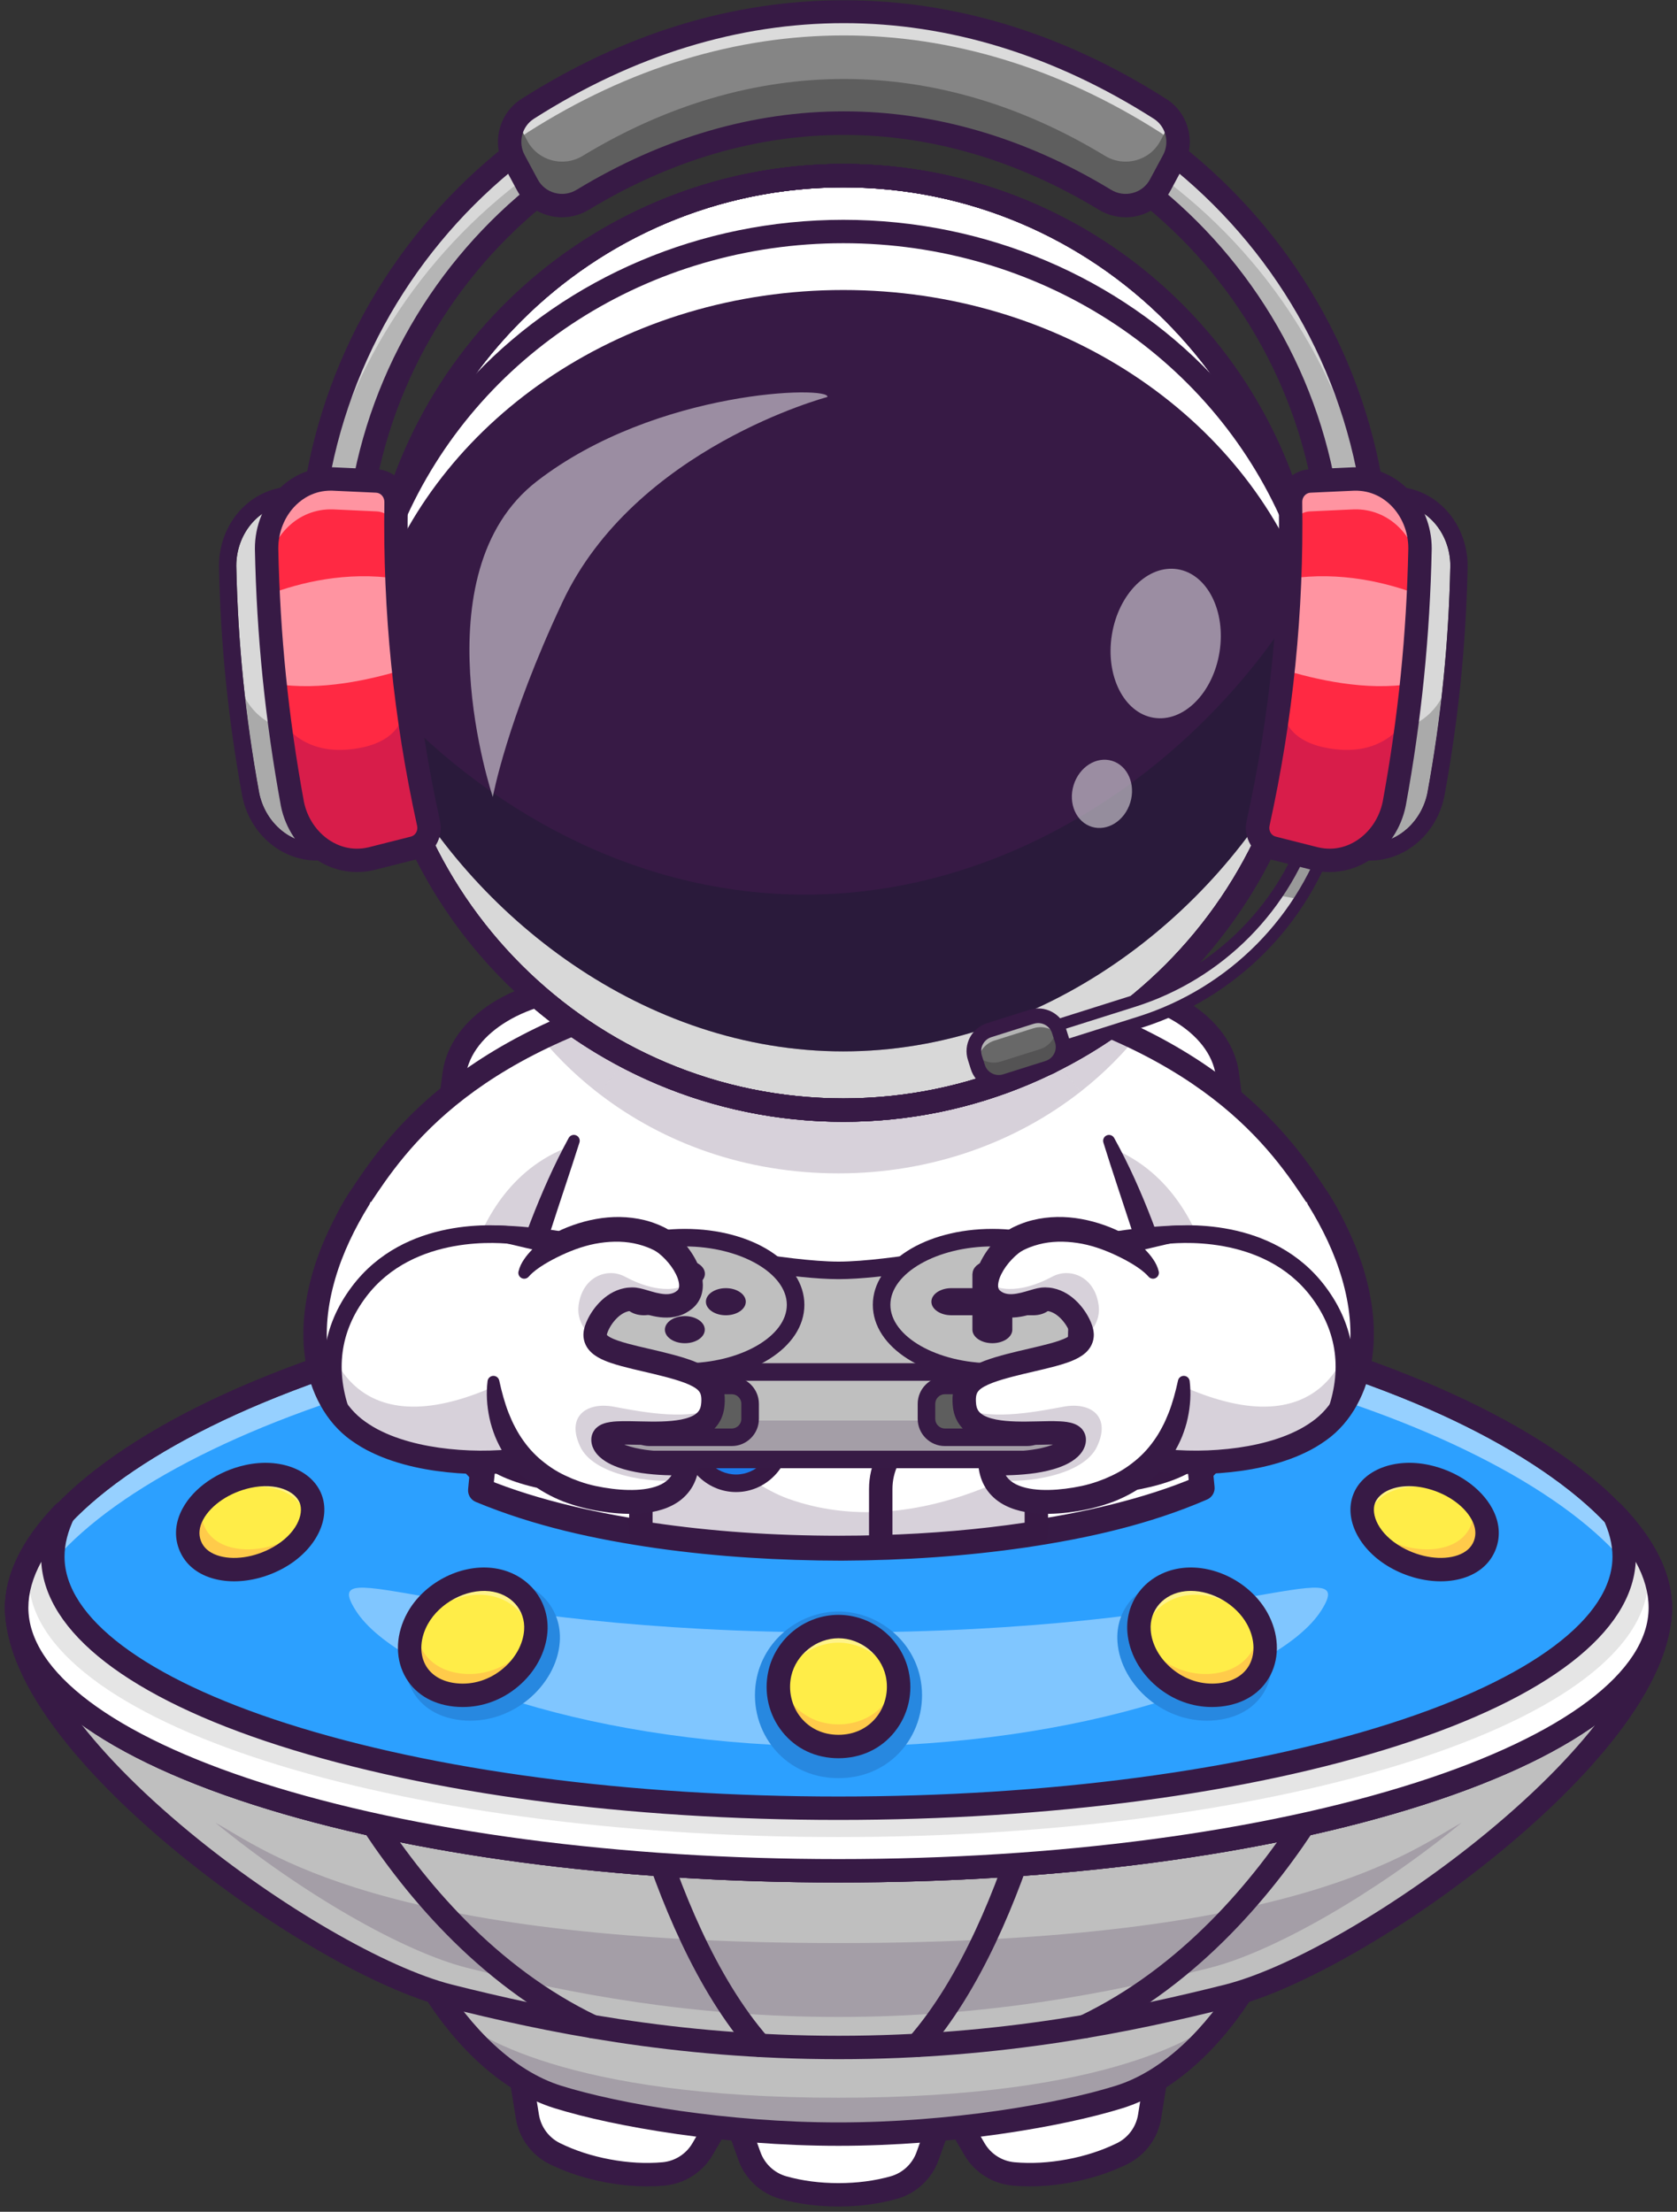 <svg width="304" height="401" viewBox="0 0 304 401" fill="none" xmlns="http://www.w3.org/2000/svg">
    <rect x="0" y="0" width="304" height="401" fill="#333333" stroke="none"/>
    <g clip-path="url(#clip0_0_2959)">
    <path d="M171.555 381.38L168.149 390.89C167.153 393.673 164.878 395.807 162.031 396.608C159.569 397.301 156.189 397.924 152 397.924C147.811 397.924 144.431 397.301 141.968 396.608C139.122 395.807 136.847 393.673 135.849 390.89L132.443 381.38L151.999 382.048L171.554 381.38H171.555Z" fill="white"/>
    <path d="M132.444 380.907L127.352 389.63C125.862 392.184 123.233 393.865 120.289 394.13C117.742 394.358 114.306 394.352 110.187 393.582C106.068 392.814 102.86 391.583 100.567 390.449C97.915 389.14 96.07 386.625 95.6 383.705L93.997 373.732L113.098 377.975L132.445 380.905L132.444 380.907Z" fill="white"/>
    <path d="M176.647 389.63C178.137 392.184 180.766 393.864 183.71 394.13C186.258 394.359 189.694 394.352 193.812 393.584" fill="#BFBFBF"/>
    <path d="M152 400.045C148.251 400.045 144.682 399.576 141.393 398.649C137.899 397.666 135.08 395.033 133.853 391.605L129.394 379.153L152.001 379.925L174.607 379.153L170.147 391.605C168.919 395.034 166.101 397.668 162.606 398.649C159.318 399.576 155.75 400.045 152 400.045ZM135.495 383.607L137.848 390.174C138.614 392.312 140.369 393.954 142.543 394.566C145.459 395.387 148.641 395.802 152.001 395.802C155.362 395.802 158.542 395.387 161.457 394.566C163.632 393.954 165.387 392.312 166.153 390.174L168.506 383.607L152.001 384.171L135.497 383.607H135.495Z" fill="#371A45"/>
    <path d="M117.291 396.383C114.857 396.383 112.347 396.145 109.796 395.669C106.112 394.981 102.691 393.865 99.626 392.352C96.371 390.745 94.084 387.639 93.505 384.043L91.406 370.985L113.487 375.89L135.852 379.277L129.184 390.7C127.349 393.845 124.095 395.917 120.48 396.244C119.434 396.338 118.369 396.384 117.291 396.384V396.383ZM96.587 376.483L97.694 383.37C98.055 385.612 99.48 387.548 101.504 388.548C104.221 389.889 107.272 390.882 110.575 391.498C113.873 392.115 117.078 392.289 120.099 392.018C122.348 391.815 124.375 390.524 125.52 388.563L129.036 382.537L112.638 380.049L96.587 376.485V376.483Z" fill="#371A45"/>
    <path d="M171.555 380.907L176.647 389.63C178.137 392.184 180.766 393.865 183.71 394.13C186.258 394.358 189.693 394.352 193.812 393.582C197.931 392.814 201.138 391.583 203.432 390.449C206.083 389.14 207.929 386.625 208.398 383.705L210.002 373.732L190.899 377.975L171.554 380.905L171.555 380.907Z" fill="white"/>
    <path d="M186.708 396.383C185.629 396.383 184.566 396.337 183.52 396.243C179.905 395.916 176.651 393.845 174.814 390.699L168.147 379.276L190.51 375.889L212.591 370.984L210.492 384.041C209.915 387.637 207.625 390.743 204.371 392.351C201.309 393.864 197.887 394.98 194.201 395.668C191.65 396.143 189.141 396.382 186.706 396.382L186.708 396.383ZM174.964 382.536L178.48 388.562C179.625 390.523 181.651 391.815 183.901 392.017C186.921 392.288 190.125 392.114 193.424 391.497C196.727 390.881 199.779 389.888 202.493 388.547C204.519 387.546 205.944 385.611 206.304 383.369L207.412 376.481L191.218 380.073L174.962 382.535L174.964 382.536Z" fill="#371A45"/>
    <path d="M235.492 329.429C235.492 347.692 221.237 374.461 202.873 380.184C191.978 383.579 172.139 386.916 151.999 386.916C131.858 386.916 112.02 383.579 101.125 380.184C82.763 374.461 68.507 347.692 68.507 329.429C68.507 312.197 98.183 321.615 151.999 321.615C205.815 321.615 235.491 312.197 235.491 329.429" fill="#BFBFBF"/>
    <path d="M235.492 329.429C235.492 347.692 221.237 374.461 202.873 380.184C191.978 383.579 172.139 386.916 151.999 386.916C131.858 386.916 112.02 383.579 101.125 380.184C82.763 374.461 68.507 347.692 68.507 329.429C68.507 312.197 98.183 321.615 151.999 321.615C205.815 321.615 235.491 312.197 235.491 329.429" fill="#BFBFBF"/>
    <g opacity="0.2">
    <path d="M222.178 365.245C216.821 372.314 210.171 377.914 202.875 380.184C191.982 383.578 172.136 386.914 152 386.914C131.864 386.914 112.018 383.578 101.125 380.184C93.828 377.914 87.178 372.314 81.822 365.245C85.852 368.692 102.222 380.322 152 380.322C201.777 380.322 218.148 368.691 222.178 365.245Z" fill="#371A45"/>
    </g>
    <path d="M151.999 389.038C131.55 389.038 111.397 385.608 100.494 382.209C81.285 376.223 66.385 348.922 66.385 329.429C66.385 325.992 67.454 323.244 69.562 321.263C75.414 315.763 88.328 316.562 109.727 317.889C121.265 318.603 135.625 319.493 151.999 319.493C168.373 319.493 182.732 318.603 194.27 317.889C215.67 316.563 228.585 315.763 234.435 321.263C236.543 323.244 237.613 325.992 237.613 329.429C237.613 348.922 222.712 376.223 203.504 382.209C192.601 385.608 172.446 389.038 151.999 389.038ZM88.274 321.175C80.538 321.175 75.033 321.944 72.467 324.355C71.212 325.535 70.628 327.148 70.628 329.429C70.628 347.108 84.514 372.784 101.757 378.157C112.352 381.46 131.997 384.795 151.999 384.795C172.001 384.795 191.645 381.462 202.241 378.157C219.483 372.784 233.369 347.107 233.369 329.429C233.369 327.147 232.786 325.534 231.53 324.355C227.016 320.112 213.391 320.956 194.533 322.124C182.935 322.842 168.503 323.738 151.999 323.738C135.494 323.738 121.061 322.844 109.465 322.124C101.322 321.62 94.154 321.177 88.275 321.177L88.274 321.175Z" fill="#371A45"/>
    <path d="M300.978 291.474C300.978 316.803 246.949 355.734 222.559 361.875C203.043 366.786 179.931 371.209 151.999 371.209C124.066 371.209 100.955 366.785 81.438 361.875C57.054 355.734 3.019 316.803 3.019 291.474C3.019 267.573 77.355 280.64 151.999 280.64C226.643 280.64 300.978 267.573 300.978 291.474Z" fill="#BFBFBF"/>
    <g opacity="0.2">
    <path d="M264.975 330.444C249.279 343.306 230.842 353.871 219.32 356.771C200.7 361.456 178.649 365.676 152 365.676C125.351 365.676 103.3 361.457 84.678 356.771C73.163 353.872 54.715 343.301 39.019 330.439C47.965 335.291 68.507 352.277 151.999 352.277C235.491 352.277 256.029 335.292 264.974 330.444" fill="#371A45"/>
    </g>
    <path d="M151.999 373.33C122.103 373.33 98.309 368.308 80.921 363.931C68.227 360.734 48.46 349.311 31.735 335.506C20.219 326 0.899 307.638 0.899 291.474C0.899 288.109 2.139 285.225 4.583 282.898C15.2 272.793 48.504 274.438 90.669 276.525C109.572 277.459 130.995 278.518 151.999 278.518C173.003 278.518 194.427 277.459 213.33 276.525C255.494 274.441 288.799 272.793 299.415 282.898C301.86 285.225 303.1 288.109 303.1 291.474C303.1 307.638 283.781 326 272.265 335.506C255.541 349.311 235.773 360.735 223.076 363.931C205.688 368.308 181.895 373.33 151.999 373.33ZM45.814 279.201C27.077 279.201 12.987 280.758 7.508 285.972C5.915 287.488 5.142 289.287 5.142 291.474C5.142 302.01 15.819 316.867 34.436 332.234C50.467 345.466 70.007 356.808 81.958 359.817C99.109 364.133 122.57 369.087 152 369.087C181.43 369.087 204.891 364.133 222.042 359.817C233.995 356.808 253.536 345.466 269.565 332.234C288.181 316.867 298.858 302.01 298.858 291.474C298.858 289.287 298.083 287.487 296.492 285.972C287.192 277.12 253.061 278.808 213.539 280.762C194.589 281.699 173.109 282.762 152 282.762C130.891 282.762 109.412 281.699 90.461 280.762C74.22 279.96 58.886 279.201 45.815 279.201H45.814Z" fill="#371A45"/>
    <path d="M107.313 369.514C107.004 369.514 106.693 369.448 106.397 369.304C86.347 359.681 72.529 342.487 64.468 329.758C55.762 316.013 51.815 304.678 51.652 304.202C51.27 303.095 51.859 301.889 52.966 301.507C54.071 301.124 55.28 301.714 55.663 302.82C55.817 303.268 71.563 347.877 108.233 365.479C109.289 365.986 109.735 367.253 109.228 368.309C108.862 369.07 108.104 369.513 107.314 369.513L107.313 369.514Z" fill="#371A45"/>
    <path d="M137.702 372.94C137.114 372.94 136.527 372.697 136.108 372.218C116.273 349.633 109.13 305.704 108.836 303.845C108.653 302.688 109.442 301.601 110.598 301.418C111.758 301.235 112.843 302.024 113.026 303.181C113.097 303.625 120.276 347.762 139.295 369.419C140.069 370.3 139.982 371.64 139.102 372.413C138.699 372.767 138.199 372.94 137.702 372.94Z" fill="#371A45"/>
    <path d="M196.677 369.514C195.887 369.514 195.128 369.071 194.764 368.31C194.256 367.254 194.702 365.986 195.758 365.48C232.428 347.879 248.174 303.271 248.329 302.821C248.711 301.714 249.92 301.125 251.025 301.508C252.132 301.89 252.721 303.096 252.34 304.204C252.176 304.679 248.228 316.014 239.523 329.76C231.462 342.488 217.644 359.682 197.593 369.306C197.298 369.447 196.986 369.515 196.677 369.515V369.514Z" fill="#371A45"/>
    <path d="M166.289 372.94C165.792 372.94 165.293 372.766 164.889 372.413C164.009 371.64 163.922 370.299 164.696 369.419C183.715 347.763 190.894 303.625 190.965 303.181C191.148 302.024 192.234 301.235 193.393 301.418C194.549 301.601 195.339 302.688 195.155 303.845C194.862 305.704 187.72 349.633 167.883 372.218C167.464 372.695 166.878 372.94 166.289 372.94Z" fill="#371A45"/>
    <path d="M300.978 291.473C300.978 317.818 234.278 339.176 152 339.176C69.722 339.176 3.022 317.818 3.022 291.473C3.022 265.127 69.722 233.162 152 233.162C234.278 233.162 300.978 265.126 300.978 291.473Z" fill="#2CA0FF"/>
    <g opacity="0.4">
    <path d="M239.52 291.97C231.936 303.966 195.661 316.646 152 316.646C108.339 316.646 72.064 303.965 64.479 291.97C57.395 280.759 80.494 295.963 152 295.963C223.506 295.963 246.605 280.759 239.52 291.97Z" fill="white"/>
    </g>
    <g opacity="0.5">
    <path d="M300.98 291.471C300.98 292.59 300.858 293.699 300.618 294.802C295.284 269.187 230.786 239.882 152 239.882C73.214 239.882 8.716 269.187 3.382 294.802C3.143 293.7 3.02 292.59 3.02 291.471C3.02 265.125 69.72 233.162 152 233.162C234.28 233.162 300.98 265.125 300.98 291.471Z" fill="white"/>
    </g>
    <path d="M152 341.298C111.993 341.298 74.352 336.3 46.01 327.225C16.921 317.91 0.9 305.213 0.9 291.473C0.9 277.732 17.698 262.259 45.837 250.482C75.787 237.947 113.49 231.042 151.999 231.042C190.508 231.042 228.211 237.947 258.162 250.482C286.3 262.259 303.099 277.583 303.099 291.473C303.099 305.362 287.079 317.91 257.989 327.225C229.647 336.3 192.005 341.298 151.997 341.298H152ZM152 235.285C114.039 235.285 76.919 242.072 47.476 254.396C21.365 265.325 5.144 279.533 5.144 291.474C5.144 303.415 20.512 314.606 47.304 323.185C75.239 332.13 112.421 337.056 152 337.056C191.579 337.056 228.762 332.13 256.697 323.185C283.491 314.606 298.858 303.047 298.858 291.474C298.858 279.901 282.637 265.325 256.526 254.396C227.082 242.073 189.962 235.285 152.001 235.285H152Z" fill="#371A45"/>
    <path d="M152 341.298C111.993 341.298 74.352 336.3 46.01 327.225C16.921 317.91 0.9 305.213 0.9 291.473C0.9 277.732 17.698 262.259 45.837 250.482C75.787 237.947 113.49 231.042 151.999 231.042C190.508 231.042 228.211 237.947 258.162 250.482C286.3 262.259 303.099 277.583 303.099 291.473C303.099 305.362 287.079 317.91 257.989 327.225C229.647 336.3 192.005 341.298 151.997 341.298H152ZM152 235.285C114.039 235.285 76.919 242.072 47.476 254.396C21.365 265.325 5.144 279.533 5.144 291.474C5.144 303.415 20.512 314.606 47.304 323.185C75.239 332.13 112.421 337.056 152 337.056C191.579 337.056 228.762 332.13 256.697 323.185C283.491 314.606 298.858 303.047 298.858 291.474C298.858 279.901 282.637 265.325 256.526 254.396C227.082 242.073 189.962 235.285 152.001 235.285H152Z" fill="#371A45"/>
    <path d="M300.98 291.471C300.98 317.818 234.28 339.174 152 339.174C69.72 339.174 3.02 317.818 3.02 291.471C3.02 285.871 6.033 280.016 11.569 274.268C10.26 276.952 9.576 279.613 9.576 282.223C9.576 307.414 73.342 327.831 152 327.831C230.658 327.831 294.425 307.414 294.425 282.223C294.425 279.614 293.741 276.952 292.43 274.268C297.967 280.016 300.98 285.871 300.98 291.471Z" fill="#E5E5E5"/>
    <path d="M300.98 291.471C300.98 317.818 234.28 339.174 152 339.174C69.72 339.174 3.02 317.818 3.02 291.471C3.02 288.347 3.959 285.144 5.752 281.93C5.39 283.32 5.211 284.694 5.211 286.057C5.211 312.016 70.929 333.06 152 333.06C233.071 333.06 298.789 312.016 298.789 286.057C298.789 284.694 298.608 283.32 298.249 281.93C300.041 285.144 300.981 288.347 300.981 291.471" fill="white"/>
    <path d="M151.999 341.295C111.991 341.295 74.349 336.298 46.007 327.224C16.919 317.909 0.899 305.213 0.899 291.471C0.899 285.378 3.974 279.095 10.04 272.796C10.765 272.044 11.928 271.931 12.785 272.53C13.641 273.129 13.933 274.26 13.475 275.198C12.295 277.617 11.697 279.981 11.697 282.223C11.697 293.245 26.364 304.264 51.938 312.454C78.635 321.003 114.17 325.711 152 325.711C189.83 325.711 225.365 321.003 252.062 312.454C277.636 304.265 292.304 293.247 292.304 282.223C292.304 279.981 291.705 277.617 290.525 275.199C290.067 274.26 290.36 273.129 291.215 272.53C292.071 271.933 293.235 272.044 293.96 272.796C300.027 279.095 303.103 285.378 303.103 291.471C303.103 305.212 287.082 317.909 257.993 327.224C229.651 336.299 192.008 341.295 152 341.295H151.999ZM7.479 283.155C5.925 286.009 5.142 288.79 5.142 291.471C5.142 303.045 20.508 314.603 47.302 323.183C75.235 332.127 112.419 337.052 151.999 337.052C191.579 337.052 228.762 332.127 256.697 323.183C283.491 314.603 298.857 303.045 298.857 291.471C298.857 288.789 298.073 286.008 296.519 283.155C295.814 295.976 280.548 307.787 253.355 316.494C226.251 325.174 190.255 329.953 151.999 329.953C113.742 329.953 77.747 325.172 50.644 316.494C23.449 307.787 8.185 295.977 7.479 283.155Z" fill="#371A45"/>
    <path d="M197.12 273.965H107.702C94.548 273.965 83.576 267.155 82.336 258.253C79.383 237.07 79.383 215.876 82.336 194.693C83.576 185.791 94.547 178.981 107.701 178.981H197.119C210.273 178.981 221.244 185.791 222.484 194.693C225.435 215.876 225.435 237.072 222.484 258.253C221.244 267.155 210.273 273.965 197.119 273.965" fill="white"/>
    <path d="M197.12 276.087H107.702C93.436 276.087 81.628 268.546 80.236 258.545C77.269 237.264 77.269 215.682 80.236 194.401C81.628 184.4 93.436 176.861 107.701 176.861H197.119C211.384 176.861 223.192 184.402 224.584 194.402C227.551 215.685 227.551 237.266 224.584 258.548C223.191 268.547 211.382 276.089 197.119 276.089L197.12 276.087ZM107.702 181.101C95.741 181.101 85.523 187.2 84.439 194.986C81.526 215.879 81.526 237.067 84.439 257.96C85.523 265.746 95.742 271.845 107.704 271.845H197.121C209.081 271.845 219.3 265.746 220.386 257.96C223.297 237.068 223.297 215.879 220.386 194.986C219.3 187.2 209.083 181.101 197.121 181.101H107.702Z" fill="#371A45"/>
    <path d="M175.716 178.171C219.211 187.672 232.253 207.231 238.941 217.362C247.344 230.094 246.928 248.213 238.524 254.473C224.726 264.748 187.969 250.355 187.969 250.355" fill="white"/>
    <g opacity="0.2">
    <path d="M205.865 188.207C199.284 196.182 190.618 202.653 180.6 206.939L175.716 178.174C188.02 180.858 197.889 184.352 205.865 188.208" fill="#371A45"/>
    </g>
    <path d="M128.326 178.173L123.441 206.954C113.413 202.674 104.737 196.204 98.15 188.222C106.125 184.355 116.007 180.862 128.326 178.173Z" fill="#D8D8D8"/>
    <path d="M195.837 197.954C184.059 207.171 168.748 212.733 152 212.733C135.252 212.733 120.365 207.325 108.656 198.335C114.745 189.579 127.689 177.105 152.021 177.105C176.353 177.105 189.34 189.224 195.837 197.952" fill="#D8D8D8"/>
    <path d="M223.887 260.269C207.722 260.269 188.316 252.769 187.196 252.331C186.105 251.904 185.568 250.674 185.995 249.583C186.422 248.491 187.653 247.955 188.743 248.38C189.008 248.484 208.7 256.094 223.995 256.096C229.263 256.096 234.006 255.193 237.259 252.771C244.875 247.098 244.832 230.138 237.172 218.532C230.496 208.42 218.07 189.595 175.264 180.245C174.119 179.995 173.394 178.864 173.644 177.72C173.895 176.577 175.023 175.851 176.17 176.101C220.661 185.82 234.204 206.336 240.713 216.196C249.652 229.738 249.205 249.166 239.794 256.176C235.767 259.176 230.064 260.27 223.89 260.271L223.887 260.269Z" fill="#371A45"/>
    <path d="M128.327 178.171C84.832 187.672 71.789 207.231 65.102 217.362C56.698 230.094 57.115 248.213 65.519 254.473C79.317 264.748 116.073 250.355 116.073 250.355L128.327 178.171Z" fill="white"/>
    <g opacity="0.2">
    <path d="M125.669 237.644L83.836 235.54C83.836 235.54 86.701 202.189 120.108 206.316" fill="#371A45"/>
    </g>
    <g opacity="0.2">
    <path d="M178.377 237.644L220.21 235.54C220.21 235.54 217.344 202.189 183.938 206.316" fill="#371A45"/>
    </g>
    <g opacity="0.2">
    <path d="M128.326 178.173L123.441 206.954C113.413 202.674 104.737 196.204 98.15 188.222C106.125 184.355 116.007 180.862 128.326 178.173Z" fill="#371A45"/>
    </g>
    <path d="M80.155 260.269C73.98 260.269 68.281 259.174 64.251 256.175C54.84 249.166 54.393 229.735 63.332 216.194C69.841 206.335 83.384 185.818 127.875 176.1C129.023 175.852 130.15 176.576 130.401 177.719C130.651 178.864 129.926 179.994 128.782 180.244C85.975 189.594 73.549 208.419 66.873 218.532C59.212 230.138 59.169 247.098 66.787 252.771C77.329 260.623 105.382 252.263 115.301 248.38C116.393 247.951 117.622 248.491 118.049 249.581C118.476 250.672 117.939 251.904 116.848 252.33C115.729 252.768 96.321 260.266 80.156 260.267L80.155 260.269Z" fill="#371A45"/>
    <path d="M200.997 206.728C205.058 216.237 208.75 226.408 211.682 236.823C214.743 247.706 216.97 258.853 217.904 269.778C203.129 276.301 179.126 280.548 152.021 280.548C124.916 280.548 101.97 276.486 87.125 270.201C88.053 259.012 90.339 247.583 93.495 236.436C96.406 226.159 100.061 216.119 104.069 206.728C104.069 206.728 114.53 177.108 152.021 177.108C189.512 177.108 200.998 206.728 200.998 206.728" fill="white"/>
    <g opacity="0.2">
    <path d="M195.837 197.954C184.059 207.171 168.748 212.733 152 212.733C135.252 212.733 120.365 207.325 108.656 198.335C114.745 189.579 127.689 177.105 152.021 177.105C176.353 177.105 189.34 189.224 195.837 197.952" fill="#371A45"/>
    </g>
    <path d="M201.971 206.311C204.641 211.134 206.873 216.177 208.85 221.316C210.818 226.462 212.477 231.722 213.975 237.031C216.954 247.651 219.177 258.525 220.17 269.584V269.589C220.259 270.582 219.688 271.483 218.821 271.86C208.29 276.423 197.209 278.87 186.105 280.537C174.984 282.161 163.769 282.9 152.56 282.949C141.352 282.934 130.136 282.263 119.007 280.693C107.894 279.09 96.812 276.693 86.236 272.293C85.309 271.906 84.776 270.971 84.858 270.019V270.013C85.832 258.88 88.052 247.931 91.037 237.24C92.537 231.894 94.208 226.599 96.205 221.427C98.203 216.257 100.437 211.178 103.091 206.31C103.372 205.794 104.02 205.603 104.536 205.884C104.992 206.133 105.193 206.666 105.041 207.142C103.382 212.387 101.607 217.552 99.936 222.748C98.267 227.941 96.607 233.131 95.181 238.384C92.331 248.885 90.247 259.598 89.386 270.388L88.008 268.109C92.988 270.156 98.215 271.732 103.522 273.006C108.831 274.288 114.23 275.266 119.665 276.021C130.54 277.524 141.55 278.153 152.55 278.134C163.551 278.11 174.557 277.421 185.421 275.864C190.849 275.08 196.242 274.069 201.538 272.747C206.83 271.43 212.042 269.811 216.98 267.693L215.631 269.97C214.749 259.253 212.662 248.612 209.818 238.183C208.396 232.965 206.741 227.809 205.062 222.659C203.388 217.503 201.636 212.368 200.017 207.144C199.843 206.582 200.157 205.984 200.719 205.81C201.21 205.657 201.729 205.879 201.968 206.312" fill="#371A45"/>
    <path d="M152.61 131.924V132.239L152.41 132.085L152.61 131.924Z" fill="#D8D8D8"/>
    <path d="M152.41 132.085L152.211 132.239V131.924L152.41 132.085Z" fill="#D8D8D8"/>
    <path d="M237.58 116.555C237.58 163.337 199.656 201.262 152.874 201.262C106.092 201.262 68.168 163.337 68.168 116.555C68.168 69.773 106.092 31.849 152.874 31.849C199.656 31.849 237.58 69.773 237.58 116.555Z" fill="white"/>
    <path d="M237.582 116.553C237.582 163.335 199.658 201.259 152.876 201.259C106.094 201.259 68.166 163.335 68.166 116.553C68.166 111.613 68.588 106.771 69.405 102.066C76.277 141.943 111.034 172.28 152.877 172.28C194.721 172.28 229.473 141.944 236.345 102.066C237.162 106.77 237.584 111.613 237.584 116.553" fill="#D8D8D8"/>
    <path d="M152.874 203.383C104.997 203.383 66.046 164.432 66.046 116.555C66.046 68.678 104.997 29.727 152.874 29.727C200.751 29.727 239.702 68.678 239.702 116.555C239.702 164.432 200.751 203.383 152.874 203.383ZM152.874 33.971C107.337 33.971 70.289 71.019 70.289 116.555C70.289 162.092 107.336 199.14 152.874 199.14C198.412 199.14 235.458 162.092 235.458 116.555C235.458 71.019 198.41 33.971 152.874 33.971Z" fill="#371A45"/>
    <path d="M152.874 203.383C104.997 203.383 66.046 164.432 66.046 116.555C66.046 68.678 104.997 29.727 152.874 29.727C200.751 29.727 239.702 68.678 239.702 116.555C239.702 164.432 200.751 203.383 152.874 203.383ZM152.874 33.971C107.337 33.971 70.289 71.019 70.289 116.555C70.289 162.092 107.336 199.14 152.874 199.14C198.412 199.14 235.458 162.092 235.458 116.555C235.458 71.019 198.41 33.971 152.874 33.971Z" fill="#371A45"/>
    <path d="M152.874 203.383C104.997 203.383 66.046 164.432 66.046 116.555C66.046 68.678 104.997 29.727 152.874 29.727C200.751 29.727 239.702 68.678 239.702 116.555C239.702 164.432 200.751 203.383 152.874 203.383ZM152.874 33.971C107.337 33.971 70.289 71.019 70.289 116.555C70.289 162.092 107.336 199.14 152.874 199.14C198.412 199.14 235.458 162.092 235.458 116.555C235.458 71.019 198.41 33.971 152.874 33.971Z" fill="#371A45"/>
    <path d="M152.872 203.381C113.311 203.381 78.779 176.699 68.844 138.472C68.828 138.423 68.813 138.373 68.799 138.323C66.971 131.269 66.045 123.945 66.045 116.554C66.045 113.28 66.229 110.008 66.593 106.829C71.482 62.877 108.574 29.727 152.871 29.727C197.169 29.727 234.277 62.887 239.158 106.859C239.516 110.046 239.697 113.309 239.697 116.553C239.697 123.935 238.773 131.257 236.95 138.319C236.937 138.368 236.923 138.415 236.907 138.463C226.968 176.694 192.431 203.379 152.87 203.379L152.872 203.381ZM72.922 137.292C82.333 173.706 115.207 199.139 152.872 199.139C190.538 199.139 223.41 173.71 232.83 137.296C232.843 137.239 232.86 137.183 232.878 137.127C234.588 130.454 235.456 123.533 235.456 116.555C235.456 113.468 235.284 110.365 234.944 107.331C230.3 65.509 195.018 33.971 152.872 33.971C110.726 33.971 75.46 65.497 70.81 107.306C70.464 110.331 70.289 113.441 70.289 116.555C70.289 123.538 71.158 130.455 72.871 137.119C72.89 137.175 72.908 137.233 72.923 137.292H72.922Z" fill="#371A45"/>
    <path d="M234.629 96.462C233.804 96.462 233.024 95.977 232.68 95.179C219.314 64.147 187.987 44.094 152.874 44.094C117.76 44.094 86.462 64.129 73.081 95.133C72.641 96.155 71.484 96.661 70.433 96.296C69.383 95.929 68.795 94.812 69.087 93.737C79.312 56.048 113.766 29.725 152.874 29.725C191.982 29.725 226.466 56.067 236.676 93.785C236.967 94.86 236.379 95.976 235.327 96.342C235.096 96.423 234.861 96.462 234.629 96.462ZM152.874 39.852C178.83 39.852 202.819 50.322 219.632 67.923C204.408 47.085 179.803 33.968 152.874 33.968C125.944 33.968 101.36 47.077 86.135 67.904C102.949 50.316 126.932 39.852 152.874 39.852Z" fill="#371A45"/>
    <path d="M237.575 116.557C237.575 123.888 236.646 131.011 234.896 137.793C234.896 137.793 234.888 137.793 234.888 137.8C220.194 166.19 188.986 190.617 152.869 190.617C116.751 190.617 85.553 166.19 70.859 137.8C70.859 137.793 70.852 137.793 70.852 137.793C69.094 131.011 68.165 123.888 68.165 116.557C68.165 113.352 68.343 110.184 68.698 107.073C80.126 75.455 113.486 52.578 152.869 52.578C192.252 52.578 225.629 75.471 237.048 107.097C237.397 110.202 237.574 113.36 237.574 116.558" fill="#371A45"/>
    <g opacity="0.35">
    <path d="M237.579 116.559C237.579 123.891 236.65 131.014 234.9 137.795C234.9 137.795 234.892 137.795 234.892 137.803C220.198 166.192 188.99 190.618 152.874 190.618C116.757 190.618 85.558 166.192 70.864 137.803C70.864 137.795 70.857 137.795 70.857 137.795C69.811 133.754 69.06 129.596 68.619 125.338C87.611 146.675 115.226 162.198 145.969 162.198C185.135 162.198 219.247 137.004 236.898 106.687C236.952 106.826 237.006 106.958 237.053 107.097C237.402 110.202 237.579 113.36 237.579 116.558" fill="#111A28"/>
    </g>
    <g opacity="0.5">
    <path d="M201.554 115.104C200.361 122.541 203.763 129.27 209.152 130.134C214.54 130.997 219.875 125.67 221.068 118.234C222.26 110.797 218.858 104.068 213.47 103.203C208.081 102.339 202.745 107.667 201.554 115.104Z" fill="white"/>
    </g>
    <g opacity="0.5">
    <path d="M194.62 142.349C193.607 145.654 195.084 149.039 197.921 149.909C200.757 150.779 203.878 148.805 204.892 145.5C205.905 142.194 204.428 138.81 201.592 137.941C198.756 137.071 195.635 139.044 194.62 142.35" fill="white"/>
    </g>
    <g opacity="0.5">
    <path d="M89.335 144.49C89.335 144.49 75.692 103.931 97.362 87.219C119.031 70.508 150.682 69.933 149.983 71.976C149.983 71.976 115.117 81.168 101.968 109.146C91.829 130.72 89.335 144.489 89.335 144.489" fill="white"/>
    </g>
    <path d="M186.522 268.922C186.522 268.922 207.304 270.506 216.051 264.208C225.347 257.516 215.981 249.772 215.981 249.772C215.981 249.772 199.244 253.426 185.189 252.905L186.522 268.922Z" fill="white"/>
    <path d="M192.289 271.227C188.961 271.227 186.641 271.059 186.36 271.037L184.557 270.899L182.876 250.695L185.267 250.784C198.889 251.28 215.363 247.735 215.528 247.698L216.536 247.479L217.332 248.137C217.541 248.31 222.459 252.44 222.279 257.813C222.176 260.889 220.498 263.619 217.289 265.929C210.986 270.467 199.36 271.227 192.288 271.227H192.289ZM188.482 266.901C193.589 267.103 208.223 267.23 214.811 262.486C216.891 260.988 217.977 259.372 218.04 257.684C218.12 255.483 216.482 253.274 215.331 252.072C211.586 252.829 199.106 255.142 187.497 255.074L188.482 266.9V266.901Z" fill="#371944"/>
    <path d="M118.699 268.922C118.699 268.922 97.918 270.506 89.171 264.208C79.875 257.516 89.242 249.772 89.242 249.772C89.242 249.772 105.979 253.426 120.034 252.905L118.701 268.922H118.699Z" fill="white"/>
    <path d="M112.932 271.227C105.861 271.227 94.234 270.469 87.931 265.929C84.722 263.619 83.044 260.889 82.941 257.813C82.761 252.44 87.679 248.31 87.888 248.137L88.683 247.479L89.692 247.698C89.857 247.735 106.338 251.28 119.954 250.784L122.345 250.695L120.663 270.899L118.86 271.037C118.579 271.059 116.259 271.227 112.932 271.227ZM89.889 252.073C88.741 253.272 87.1 255.483 87.182 257.685C87.243 259.374 88.33 260.988 90.41 262.487C96.999 267.231 111.629 267.104 116.74 266.902L117.724 255.076C106.122 255.138 93.636 252.83 89.891 252.075L89.889 252.073Z" fill="#371944"/>
    <path d="M187.286 278.517C187.334 278.369 187.387 278.22 187.43 278.066C187.413 278.135 187.392 278.199 187.371 278.269C187.344 278.354 187.313 278.438 187.285 278.518" fill="white"/>
    <path d="M187.865 245.52V275.134C187.865 275.267 187.86 275.399 187.855 275.527C187.855 275.632 187.85 275.744 187.839 275.849C187.834 275.892 187.834 275.935 187.829 275.977C187.818 276.099 187.807 276.216 187.791 276.328C187.781 276.433 187.765 276.545 187.748 276.645C187.727 276.805 187.701 276.959 187.669 277.112C187.633 277.298 187.59 277.484 187.543 277.663C187.521 277.765 187.495 277.854 187.467 277.95C187.457 277.992 187.446 278.03 187.431 278.066C187.441 278.029 187.452 277.987 187.462 277.95C178.924 279.282 169.548 280.14 159.658 280.438C157.143 280.512 154.599 280.55 152.02 280.55C139.319 280.55 127.296 279.615 116.584 277.951H116.579C116.319 277.049 116.181 276.1 116.181 275.114V245.522C116.181 245.352 116.186 245.176 116.192 245.007C116.203 244.837 116.214 244.672 116.229 244.503C116.304 243.772 116.451 243.061 116.675 242.382C117.941 238.42 121.553 235.541 125.785 235.541H178.255C183.537 235.541 187.865 240.033 187.865 245.522" fill="white"/>
    <g opacity="0.2">
    <path d="M187.865 265.148V275.135C187.865 275.268 187.86 275.4 187.855 275.528C187.855 275.635 187.85 275.745 187.839 275.852C187.834 275.895 187.834 275.937 187.829 275.979C187.817 276.1 187.807 276.217 187.791 276.329C187.781 276.436 187.765 276.546 187.748 276.647C187.727 276.806 187.701 276.96 187.669 277.114C187.633 277.299 187.59 277.485 187.543 277.665C187.521 277.76 187.495 277.856 187.462 277.951C178.924 279.282 169.548 280.142 159.658 280.438C157.143 280.512 154.599 280.55 152.02 280.55C139.319 280.55 127.296 279.617 116.584 277.951C116.637 278.147 116.696 278.344 116.765 278.535C116.696 278.344 116.632 278.148 116.579 277.951C116.314 277.05 116.176 276.094 116.176 275.109V245.517C116.176 245.347 116.181 245.178 116.192 245.008C116.203 244.837 116.214 244.673 116.229 244.504C116.298 243.762 116.451 243.045 116.67 242.361C116.67 242.366 116.676 242.371 116.676 242.382C117.015 243.66 117.216 248.078 117.62 252.951C117.939 256.77 118.379 260.869 119.115 263.956C119.783 266.793 120.702 268.777 121.995 268.92C123.612 269.1 124 257.762 124 257.762C124 257.762 124.445 258.239 125.235 259.03C125.235 259.03 125.24 259.03 125.24 259.035C125.479 259.273 125.75 259.538 126.047 259.831C126.126 259.905 126.205 259.985 126.291 260.064C127.335 261.066 128.682 262.313 130.225 263.633C132.071 265.202 134.197 266.873 136.419 268.337C138.541 269.742 140.742 270.957 142.873 271.72C148.569 273.762 154.255 274.372 159.659 274.091C170.388 273.533 179.991 269.451 186.281 266.03C186.838 265.732 187.362 265.436 187.866 265.15" fill="#371A45"/>
    </g>
    <path d="M189.301 279.184L185.268 277.869L185.274 277.852L185.323 277.705C185.347 277.636 185.37 277.568 185.39 277.497L189.496 278.56C189.472 278.66 189.445 278.753 189.414 278.849L189.303 279.184H189.301Z" fill="#371944"/>
    <path d="M152.02 282.671C139.506 282.671 127.49 281.79 116.303 280.054C116.154 280.034 116.005 280.013 115.856 279.987L114.318 279.713L114.124 278.164C114.076 277.79 114.053 277.414 114.053 277.013V276.727L113.682 275.353L114.053 275.411V243.618C114.053 237.996 118.629 233.42 124.252 233.42H179.788C185.411 233.42 189.986 237.996 189.986 243.618V275.41L190.375 275.35L189.986 276.768V277.013C189.986 277.426 189.962 277.805 189.914 278.173L189.713 279.712L188.185 279.987C188.036 280.013 187.892 280.035 187.741 280.055C178.962 281.422 169.535 282.266 159.719 282.561C157.167 282.636 154.577 282.674 152.019 282.674L152.02 282.671ZM118.297 276.064C128.887 277.633 140.223 278.428 152.02 278.428C154.537 278.428 157.086 278.392 159.595 278.317C168.732 278.043 177.522 277.286 185.742 276.065V243.617C185.742 240.333 183.072 237.662 179.788 237.662H124.252C120.968 237.662 118.297 240.333 118.297 243.617V276.064Z" fill="#371944"/>
    <path d="M125.146 260.314C125.146 265.067 128.856 268.92 133.433 268.92C138.01 268.92 141.718 265.067 141.718 260.314C141.718 255.561 138.009 251.708 133.433 251.708C128.857 251.708 125.146 255.561 125.146 260.314Z" fill="#22A7F0"/>
    <path d="M125.143 260.316C125.143 260.903 125.197 261.473 125.307 262.025C126.072 258.084 129.421 255.119 133.433 255.119C137.445 255.119 140.794 258.084 141.554 262.025C141.663 261.473 141.717 260.903 141.717 260.316C141.717 255.564 138.01 251.708 133.433 251.708C128.856 251.708 125.143 255.565 125.143 260.316Z" fill="white"/>
    <path d="M125.146 260.311C125.146 265.067 128.858 268.917 133.431 268.917C138.005 268.917 141.717 265.068 141.717 260.311C141.717 259.514 141.61 258.736 141.416 258.007C140.442 261.635 137.232 264.301 133.43 264.301C129.629 264.301 126.419 261.635 125.445 258.007C125.25 258.736 125.143 259.514 125.143 260.311" fill="#1C7AEA"/>
    <path d="M133.431 270.51C127.986 270.51 123.554 265.936 123.554 260.314C123.554 254.692 127.984 250.118 133.431 250.118C138.879 250.118 143.308 254.692 143.308 260.314C143.308 265.936 138.877 270.51 133.431 270.51ZM133.431 253.299C129.739 253.299 126.736 256.446 126.736 260.314C126.736 264.182 129.741 267.329 133.431 267.329C137.122 267.329 140.126 264.182 140.126 260.314C140.126 256.446 137.122 253.299 133.431 253.299Z" fill="#371944"/>
    <path d="M159.657 282.559C158.485 282.559 157.535 281.609 157.535 280.438V269.943C157.535 265.565 159.552 261.376 162.933 258.736L164.264 257.696C166.622 255.85 168.03 252.908 168.03 249.828V235.54C168.03 234.369 168.98 233.418 170.152 233.418C171.323 233.418 172.273 234.369 172.273 235.54V249.828C172.273 254.201 170.256 258.392 166.878 261.038L165.544 262.08C163.187 263.922 161.778 266.862 161.778 269.943V280.438C161.778 281.609 160.828 282.559 159.657 282.559Z" fill="#371944"/>
    <path d="M86.856 223.329C93.079 223.516 106.947 226.547 106.947 226.547C106.947 226.547 111.801 256.538 103.386 262.115C97.635 265.927 74.773 267.334 64.223 258.912C55.948 252.305 53.29 236.375 65.102 217.362" fill="white"/>
    <path d="M103.385 262.118C103.061 262.33 102.691 262.537 102.266 262.733C95.118 266.052 74.186 266.865 64.226 258.914C58.418 254.279 55.374 245.051 58.158 233.39C59.341 228.436 61.574 223.038 65.101 217.363L86.854 223.329C93.079 223.515 106.948 226.549 106.948 226.549C106.948 226.549 111.8 256.539 103.384 262.118" fill="white"/>
    <g opacity="0.2">
    <path d="M102.265 262.733C95.117 266.052 74.185 266.865 64.226 258.914C58.418 254.279 55.374 245.051 58.158 233.39C57.681 245.449 64.305 263.459 91.277 250.582L102.265 262.732V262.733Z" fill="#371A45"/>
    </g>
    <path d="M86.888 222.269C88.669 222.117 90.406 222.155 92.134 222.245C93.864 222.323 95.58 222.47 97.286 222.66C98.992 222.854 100.696 223.058 102.381 223.355C104.07 223.643 105.735 223.998 107.398 224.476L107.411 224.479C108.282 224.667 108.909 225.378 109.039 226.21C109.442 228.834 109.735 231.386 109.972 233.987C110.204 236.578 110.369 239.181 110.43 241.797C110.492 244.414 110.458 247.046 110.241 249.701C110.015 252.354 109.639 255.036 108.747 257.742C108.294 259.09 107.691 260.457 106.748 261.754C106.275 262.398 105.704 263.022 105.012 263.557C104.296 264.108 103.596 264.447 102.909 264.767C101.542 265.359 100.209 265.74 98.877 266.056C97.545 266.371 96.219 266.587 94.892 266.767C89.591 267.446 84.275 267.404 78.992 266.667C76.353 266.288 73.72 265.725 71.141 264.857C69.85 264.432 68.574 263.923 67.329 263.316C66.077 262.727 64.868 261.999 63.711 261.175C61.349 259.526 59.428 257.233 58.069 254.755C57.385 253.511 56.824 252.212 56.379 250.882C55.945 249.55 55.622 248.194 55.391 246.829C54.498 241.346 55.196 235.835 56.682 230.699C58.18 225.543 60.527 220.73 63.298 216.245C63.914 215.248 65.221 214.939 66.218 215.554C67.215 216.169 67.523 217.476 66.908 218.474L66.902 218.483C64.293 222.705 62.117 227.193 60.756 231.887C59.397 236.562 58.811 241.478 59.578 246.142C60.316 250.774 62.516 255.157 66.193 257.735C67.122 258.394 68.114 258.998 69.181 259.499C70.236 260.015 71.345 260.46 72.487 260.835C74.765 261.602 77.161 262.12 79.592 262.468C84.452 263.15 89.477 263.186 94.336 262.561C95.546 262.398 96.753 262.201 97.914 261.925C99.073 261.652 100.21 261.316 101.194 260.888C101.666 260.668 102.123 260.436 102.421 260.198C102.742 259.95 103.051 259.625 103.335 259.238C103.902 258.461 104.37 257.467 104.727 256.39C105.446 254.225 105.812 251.797 106.014 249.353C106.216 246.901 106.25 244.403 106.191 241.9C106.061 236.902 105.589 231.815 104.851 226.89L106.492 228.624C104.837 228.386 103.175 228.065 101.533 227.701C99.888 227.345 98.253 226.934 96.615 226.549L91.707 225.393C90.073 225.036 88.436 224.661 86.823 224.393L86.802 224.39C86.221 224.294 85.827 223.743 85.924 223.162C86.005 222.67 86.411 222.313 86.887 222.273" fill="#371A45"/>
    <path d="M242.304 147.135L241.532 149.693C240.092 154.449 238.017 158.926 235.394 163.005C228.746 173.391 218.617 181.277 206.568 185.086L188.155 190.905L187.104 187.578L205.517 181.759C216.31 178.348 225.46 171.431 231.67 162.319C234.49 158.184 236.706 153.602 238.191 148.682L238.968 146.124L242.304 147.135Z" fill="#D8D8D8"/>
    <path d="M242.304 147.135L241.532 149.693C240.092 154.449 238.017 158.926 235.394 163.005C234.139 162.776 232.884 162.549 231.67 162.319C234.49 158.184 236.706 153.602 238.191 148.682L238.968 146.124L242.304 147.135Z" fill="#999999"/>
    <path d="M239.509 147.136L241.292 147.675L240.754 149.454C235.731 166.056 222.858 179.085 206.322 184.313L188.69 189.885L188.129 188.109L205.761 182.536C221.712 177.495 234.126 164.927 238.971 148.916L239.509 147.136ZM238.093 144.49L236.941 148.301C232.298 163.64 220.404 175.683 205.122 180.513L185.467 186.724L187.307 192.547L206.961 186.335C224.166 180.898 237.559 167.34 242.785 150.069L243.937 146.259L238.093 144.49Z" fill="#371A45"/>
    <path d="M189.932 193.614L182.245 196.043C180.151 196.705 177.916 195.543 177.255 193.449L176.721 191.762C176.06 189.668 177.221 187.434 179.313 186.772L187.002 184.343C189.096 183.681 191.33 184.842 191.992 186.936L192.525 188.624C193.187 190.719 192.026 192.952 189.932 193.614Z" fill="#686868"/>
    <g opacity="0.5">
    <path d="M192.087 187.241L192.429 188.322C192.476 188.475 192.514 188.632 192.544 188.784C191.673 186.807 189.432 185.761 187.324 186.428L180.245 188.665C178.136 189.332 176.903 191.475 177.327 193.594C177.265 193.452 177.204 193.302 177.157 193.149L176.815 192.068C176.101 189.806 177.356 187.392 179.617 186.676L186.696 184.439C188.957 183.725 191.373 184.979 192.087 187.241Z" fill="white"/>
    </g>
    <path d="M192.087 187.241L192.429 188.322C193.143 190.583 191.886 192.994 189.625 193.708L182.547 195.945C180.286 196.659 177.872 195.41 177.158 193.149L176.817 192.068C176.683 191.648 176.622 191.222 176.616 190.803C177.663 192.311 179.605 193.036 181.445 192.455L188.523 190.218C190.363 189.637 191.536 187.927 191.526 186.092C191.762 186.438 191.955 186.821 192.087 187.241Z" fill="#545354"/>
    <path d="M181.04 197.557C180.2 197.557 179.366 197.355 178.6 196.957C177.344 196.304 176.416 195.201 175.99 193.85L175.457 192.162C174.576 189.376 176.126 186.39 178.914 185.509L186.602 183.08C187.954 182.653 189.389 182.777 190.645 183.431C191.901 184.084 192.829 185.188 193.256 186.538L193.789 188.226C194.671 191.015 193.118 193.999 190.331 194.88L182.644 197.31C182.117 197.477 181.577 197.558 181.04 197.558V197.557ZM188.203 185.484C187.934 185.484 187.664 185.525 187.401 185.608L179.713 188.037C179.037 188.251 178.486 188.714 178.16 189.343C177.833 189.971 177.771 190.689 177.984 191.364L178.518 193.051C178.731 193.727 179.194 194.278 179.823 194.605C180.451 194.932 181.169 194.993 181.844 194.781L189.531 192.352C190.925 191.911 191.702 190.419 191.26 189.025L190.726 187.339C190.513 186.664 190.048 186.112 189.421 185.785C189.038 185.587 188.621 185.485 188.202 185.485L188.203 185.484Z" fill="#371A45"/>
    <path d="M240.687 115.684C241.183 111.884 241.434 108.015 241.434 104.16C241.434 55.382 201.751 15.699 152.973 15.699C104.195 15.699 64.513 55.382 64.513 104.16C64.513 108.014 64.763 111.883 65.259 115.684H56.715C56.263 111.884 56.034 108.012 56.034 104.16C56.034 50.708 99.521 7.221 152.973 7.221C206.425 7.221 249.905 50.708 249.905 104.16C249.905 108.012 249.677 111.884 249.225 115.684H240.687Z" fill="#D8D8D8"/>
    <path d="M249.904 104.16C249.904 105.146 249.887 106.133 249.863 107.114C249.775 109.986 249.559 112.853 249.227 115.684H240.685C241.054 112.853 241.286 109.98 241.385 107.107C241.414 106.126 241.431 105.14 241.431 104.158C241.431 55.383 201.754 15.698 152.973 15.698C104.192 15.698 64.513 55.385 64.513 104.16C64.513 105.141 64.531 106.127 64.559 107.109C64.659 109.981 64.892 112.853 65.26 115.685H56.718C56.379 112.854 56.163 109.987 56.076 107.115C56.052 106.133 56.034 105.146 56.034 104.161C56.034 50.709 99.52 7.223 152.972 7.223C206.424 7.223 249.903 50.709 249.903 104.161" fill="#D8D8D8"/>
    <path d="M249.904 110.034C249.904 113.888 249.677 117.758 249.227 121.558H240.685C240.936 119.614 241.129 117.653 241.252 115.684C241.375 113.804 241.433 111.918 241.433 110.032C241.433 109.052 241.415 108.077 241.386 107.107C241.415 106.127 241.433 105.14 241.433 104.16C241.433 55.384 201.755 15.7 152.974 15.7C104.193 15.7 64.513 55.385 64.513 104.16C64.513 105.14 64.531 106.127 64.559 107.107C64.531 108.077 64.513 109.052 64.513 110.032C64.513 111.918 64.571 113.804 64.694 115.684C64.816 117.651 65.008 119.614 65.26 121.558H56.718C56.263 117.757 56.034 113.886 56.034 110.034C56.034 109.059 56.045 108.084 56.076 107.115C57.627 55.006 100.495 13.096 152.972 13.096C205.448 13.096 248.309 55.005 249.861 107.115C249.892 108.084 249.903 109.059 249.903 110.034" fill="#B5B5B5"/>
    <path d="M251.111 117.806H238.272L238.584 115.41C239.068 111.705 239.314 107.92 239.314 104.161C239.314 56.553 200.582 17.822 152.974 17.822C105.366 17.822 66.635 56.551 66.635 104.16C66.635 107.921 66.879 111.706 67.363 115.41L67.675 117.806H54.833L54.611 115.935C54.149 112.056 53.914 108.094 53.914 104.16C53.914 49.538 98.352 5.101 152.974 5.101C207.596 5.101 252.028 49.539 252.028 104.16C252.028 108.093 251.793 112.054 251.333 115.935L251.111 117.806ZM243.071 113.564H247.323C247.631 110.45 247.785 107.296 247.785 104.161C247.785 51.879 205.254 9.344 152.974 9.344C100.695 9.344 58.156 51.878 58.156 104.16C58.156 107.297 58.312 110.452 58.618 113.563H62.876C62.555 110.449 62.392 107.296 62.392 104.16C62.392 54.213 103.026 13.578 152.973 13.578C202.92 13.578 243.556 54.213 243.556 104.16C243.556 107.294 243.392 110.448 243.071 113.563V113.564Z" fill="#371A45"/>
    <path d="M246.039 152.615C243.292 151.921 241.919 151.573 239.172 150.879C237.428 150.438 236.38 148.644 236.798 146.867C240.564 129.722 242.284 112.704 242.025 95.151C241.971 93.326 243.356 91.778 245.154 91.695C247.985 91.564 249.399 91.498 252.23 91.367C258.473 91.197 262.926 96.607 262.907 102.6C262.627 116.495 261.254 130.078 258.748 143.748C257.567 149.625 252.122 154.034 246.039 152.618" fill="#D8D8D8"/>
    <path d="M239.172 150.88C241.916 151.575 243.293 151.92 246.037 152.614C252.121 154.033 257.568 149.619 258.748 143.746C259.794 138.019 260.645 132.308 261.301 126.58C259.082 130.597 254.668 133.13 249.851 132.009C247.102 131.315 245.729 130.964 242.986 130.269C241.239 129.831 240.195 128.04 240.609 126.258C243.138 114.739 244.743 103.283 245.444 91.682C245.351 91.682 245.252 91.689 245.151 91.694C243.36 91.775 241.969 93.322 242.028 95.15C242.284 112.7 240.561 129.719 236.797 146.862C236.381 148.642 237.427 150.435 239.173 150.879" fill="#AAAAAA"/>
    <path d="M252.515 91.361C258.608 91.361 262.925 96.697 262.906 102.598C262.626 116.493 261.253 130.076 258.747 143.746C257.716 148.873 253.441 152.883 248.329 152.883C247.58 152.883 246.815 152.797 246.039 152.617C243.292 151.922 241.919 151.575 239.172 150.879C237.427 150.438 236.38 148.645 236.798 146.867C240.564 129.722 242.284 112.704 242.025 95.151C241.971 93.325 243.356 91.778 245.154 91.695C247.983 91.563 249.399 91.498 252.23 91.367C252.326 91.365 252.421 91.364 252.517 91.364M252.517 88.225C252.392 88.225 252.268 88.226 252.145 88.23H252.115L252.085 88.233L248.547 88.397L245.009 88.561C241.538 88.722 238.798 91.706 238.889 95.22C239.144 112.566 237.459 129.234 233.738 146.178C232.948 149.602 235.035 153.075 238.405 153.926L245.262 155.661L245.291 155.668L245.328 155.677C246.321 155.908 247.331 156.026 248.33 156.026C254.793 156.026 260.468 151.124 261.825 144.37L261.83 144.344L261.835 144.317C264.384 130.419 265.76 116.794 266.046 102.667V102.641V102.614C266.058 98.654 264.509 94.823 261.799 92.104C259.308 89.606 256.012 88.23 252.517 88.23V88.225Z" fill="#371A45"/>
    <path d="M230.736 153.735C233.824 154.517 235.365 154.903 238.454 155.685C245.291 157.279 251.416 152.321 252.741 145.718C253.715 140.405 254.534 135.11 255.206 129.802C255.452 127.853 255.678 125.902 255.882 123.952C256.455 118.593 256.869 113.215 257.126 107.803C257.267 105.035 257.36 102.256 257.419 99.465C257.436 92.727 252.432 86.643 245.415 86.835C242.232 86.987 240.646 87.057 237.463 87.203C235.443 87.296 233.884 89.036 233.942 91.091C234.012 95.727 233.959 100.328 233.777 104.91C233.561 110.434 233.171 115.923 232.587 121.392C232.395 123.237 232.178 125.076 231.945 126.915C230.993 134.359 229.702 141.774 228.068 149.218C227.601 151.22 228.775 153.235 230.736 153.731" fill="#FF2943"/>
    <g opacity="0.5">
    <path d="M232.586 121.395C238.308 123.159 247.731 125.364 255.881 123.952C256.453 118.592 256.868 113.215 257.124 107.803C251.443 105.642 243.012 103.529 233.776 104.913C233.56 110.437 233.17 115.925 232.586 121.395Z" fill="white"/>
    </g>
    <g opacity="0.5">
    <path d="M233.964 96.062C234.169 94.252 235.623 92.805 237.462 92.717C240.644 92.571 242.231 92.501 245.414 92.349C251.83 92.173 256.565 97.247 257.312 103.272C257.359 102.005 257.394 100.739 257.418 99.466C257.435 92.728 252.431 86.644 245.414 86.837C242.231 86.988 240.644 87.059 237.462 87.204C235.442 87.297 233.883 89.037 233.941 91.092C233.964 92.751 233.976 94.409 233.964 96.061" fill="white"/>
    </g>
    <g opacity="0.7">
    <path d="M228.604 152.222C229.987 145.619 231.097 139.039 231.943 132.43C233.41 120.992 234.074 109.496 233.952 97.796C233.846 107.605 233.181 117.28 231.943 126.919C230.992 134.362 229.701 141.777 228.067 149.222C227.815 150.297 228.038 151.376 228.604 152.224" fill="white"/>
    </g>
    <g opacity="0.7">
    <path d="M233.941 96.605C233.947 97.001 233.952 97.398 233.952 97.796C233.958 97.219 233.963 96.64 233.963 96.062C233.939 96.237 233.934 96.425 233.939 96.606" fill="white"/>
    </g>
    <path d="M230.736 153.735C233.824 154.517 235.365 154.903 238.454 155.685C245.291 157.279 251.416 152.322 252.741 145.718C253.715 140.405 254.534 135.11 255.206 129.802C255.019 130.199 251.638 137.012 241.964 135.827C234.561 134.922 232.546 131.338 231.945 126.917C230.993 134.362 229.702 141.776 228.068 149.221C227.601 151.223 228.775 153.238 230.736 153.734" fill="#D81D4A"/>
    <path d="M241.015 158.104C240.003 158.104 238.985 157.987 237.974 157.752L237.935 157.742L230.217 155.79C227.16 155.017 225.271 151.853 226.004 148.737C230.207 129.601 232.113 110.745 231.823 91.124C231.729 87.955 234.213 85.233 237.363 85.088L245.316 84.72C248.983 84.623 252.424 85.969 255.037 88.519C257.91 91.322 259.55 95.314 259.537 99.472C259.218 115.31 257.677 130.549 254.828 146.1C254.002 150.21 251.598 153.793 248.222 155.966C246.029 157.378 243.544 158.105 241.015 158.105V158.104ZM238.955 153.625C242.038 154.335 244.444 153.35 245.926 152.397C248.341 150.841 250.067 148.255 250.661 145.299C253.463 130.011 254.981 114.994 255.295 99.423C255.304 96.443 254.13 93.562 252.075 91.556C250.813 90.324 248.624 88.88 245.473 88.961L237.559 89.327C236.707 89.366 236.038 90.131 236.065 91.031C236.361 111.015 234.423 130.189 230.142 149.68C229.928 150.588 230.432 151.47 231.258 151.679L238.956 153.626L238.955 153.625Z" fill="#371A45"/>
    <path d="M59.702 152.615C62.449 151.921 63.824 151.573 66.569 150.879C68.313 150.438 69.361 148.644 68.943 146.867C65.177 129.722 63.457 112.704 63.716 95.151C63.771 93.326 62.385 91.778 60.587 91.695C57.757 91.564 56.342 91.498 53.511 91.367C47.268 91.197 42.815 96.607 42.834 102.6C43.114 116.495 44.487 130.078 46.993 143.748C48.174 149.625 53.619 154.034 59.701 152.618" fill="#D8D8D8"/>
    <path d="M66.568 150.88C63.824 151.575 62.447 151.92 59.702 152.614C53.619 154.033 48.17 149.619 46.992 143.746C45.946 138.019 45.095 132.308 44.441 126.58C46.659 130.597 51.073 133.13 55.89 132.009C58.64 131.315 60.013 130.964 62.757 130.269C64.502 129.831 65.546 128.04 65.133 126.258C62.605 114.739 60.999 103.283 60.299 91.682C60.392 91.682 60.491 91.689 60.59 91.694C62.381 91.775 63.772 93.322 63.713 95.15C63.456 112.7 65.178 129.719 68.945 146.862C69.359 148.642 68.314 150.435 66.568 150.879" fill="#AAAAAA"/>
    <path d="M53.226 91.361C53.321 91.361 53.417 91.362 53.512 91.365C56.343 91.495 57.758 91.562 60.587 91.692C62.385 91.775 63.771 93.323 63.716 95.148C63.456 112.701 65.177 129.719 68.943 146.864C69.361 148.642 68.314 150.436 66.569 150.876C63.824 151.571 62.449 151.918 59.702 152.614C58.925 152.795 58.16 152.88 57.411 152.88C52.299 152.88 48.023 148.87 46.993 143.743C44.487 130.075 43.114 116.49 42.834 102.595C42.815 96.694 47.132 91.358 53.225 91.358M53.225 88.22C49.728 88.22 46.432 89.596 43.941 92.095C41.229 94.814 39.683 98.646 39.695 102.605V102.658C39.981 116.785 41.357 130.41 43.906 144.308L43.911 144.335L43.916 144.361C45.274 151.115 50.95 156.017 57.411 156.017C58.411 156.017 59.421 155.899 60.414 155.668L60.443 155.662L60.472 155.655L63.179 154.97L67.339 153.918C70.707 153.067 72.796 149.596 72.004 146.171C68.284 129.227 66.598 112.559 66.853 95.214C66.944 91.7 64.203 88.716 60.732 88.555L58.313 88.443L53.657 88.228H53.626L53.596 88.225C53.472 88.221 53.348 88.22 53.225 88.22Z" fill="#371A45"/>
    <path d="M75.004 153.735C71.916 154.517 70.376 154.903 67.286 155.685C60.449 157.279 54.326 152.321 53 145.718C52.025 140.405 51.207 135.11 50.536 129.802C50.291 127.853 50.063 125.902 49.859 123.952C49.288 118.593 48.872 113.215 48.615 107.803C48.475 105.035 48.381 102.256 48.324 99.465C48.306 92.727 53.31 86.643 60.328 86.835C63.51 86.987 65.097 87.057 68.279 87.203C70.299 87.296 71.858 89.036 71.801 91.091C71.73 95.727 71.783 100.328 71.965 104.91C72.181 110.434 72.573 115.923 73.156 121.392C73.349 123.237 73.564 125.076 73.799 126.915C74.751 134.359 76.041 141.774 77.676 149.218C78.143 151.22 76.969 153.235 75.007 153.731" fill="#FF2943"/>
    <g opacity="0.5">
    <path d="M73.154 121.395C67.432 123.159 58.009 125.364 49.858 123.952C49.286 118.592 48.871 113.215 48.615 107.803C54.295 105.642 62.727 103.529 71.963 104.913C72.178 110.437 72.57 115.925 73.154 121.395Z" fill="white"/>
    </g>
    <g opacity="0.5">
    <path d="M71.777 96.062C71.572 94.252 70.118 92.805 68.279 92.717C65.097 92.571 63.51 92.501 60.328 92.349C53.911 92.173 49.176 97.247 48.429 103.272C48.383 102.005 48.347 100.739 48.324 99.466C48.306 92.728 53.31 86.644 60.328 86.837C63.51 86.988 65.097 87.059 68.279 87.204C70.3 87.297 71.858 89.037 71.801 91.092C71.777 92.751 71.767 94.409 71.777 96.061" fill="white"/>
    </g>
    <g opacity="0.7">
    <path d="M77.136 152.222C75.753 145.619 74.644 139.039 73.797 132.43C72.33 120.992 71.666 109.496 71.788 97.796C71.894 107.605 72.559 117.28 73.797 126.919C74.748 134.362 76.039 141.777 77.673 149.222C77.923 150.297 77.702 151.376 77.136 152.224" fill="white"/>
    </g>
    <g opacity="0.7">
    <path d="M71.799 96.605C71.793 97.001 71.788 97.398 71.788 97.796C71.782 97.219 71.775 96.64 71.775 96.062C71.799 96.237 71.806 96.425 71.799 96.606" fill="white"/>
    </g>
    <path d="M75.004 153.735C71.916 154.517 70.376 154.903 67.286 155.685C60.449 157.279 54.326 152.322 53 145.718C52.024 140.405 51.207 135.11 50.536 129.802C50.723 130.199 54.103 137.012 63.777 135.827C71.18 134.922 73.195 131.338 73.797 126.917C74.748 134.362 76.039 141.776 77.673 149.221C78.14 151.223 76.966 153.238 75.004 153.734" fill="#D81D4A"/>
    <path d="M64.725 158.104C62.196 158.104 59.712 157.377 57.519 155.965C54.145 153.793 51.739 150.21 50.921 146.134C48.064 130.552 46.523 115.313 46.206 99.507C46.192 95.314 47.831 91.322 50.705 88.519C53.318 85.969 56.747 84.622 60.387 84.717L68.381 85.087C71.531 85.232 74.015 87.954 73.92 91.154C73.631 110.742 75.537 129.598 79.747 148.766C80.474 151.852 78.584 155.015 75.527 155.789L67.768 157.75C66.758 157.984 65.738 158.101 64.728 158.101L64.725 158.104ZM59.966 88.954C56.977 88.954 54.893 90.358 53.666 91.555C51.61 93.562 50.438 96.443 50.448 99.458C50.761 114.996 52.278 130.014 55.088 145.334C55.675 148.255 57.401 150.843 59.817 152.397C61.298 153.35 63.707 154.334 66.787 153.625L74.486 151.677C75.312 151.469 75.815 150.585 75.609 149.709C71.321 130.186 69.383 111.012 69.678 91.061C69.705 90.129 69.035 89.365 68.185 89.326L60.231 88.958C60.143 88.956 60.054 88.954 59.969 88.954H59.966Z" fill="#371A45"/>
    <path d="M200.309 36.222C169.714 17.652 136.245 17.641 105.632 36.222C102.122 38.352 97.55 37.145 95.608 33.529C94.816 32.055 94.023 30.581 93.231 29.108C91.474 25.837 92.507 21.743 95.635 19.747C132.371 -3.69 173.561 -3.695 210.304 19.747C213.434 21.743 214.464 25.838 212.708 29.108C211.916 30.581 211.125 32.055 210.332 33.529C208.39 37.146 203.817 38.352 200.307 36.222" fill="#858585"/>
    <g opacity="0.7">
    <path d="M213.238 27.857C212.765 26.316 211.76 24.932 210.307 24.004C173.565 0.562 132.368 0.569 95.638 24.004C94.184 24.932 93.18 26.316 92.702 27.857C91.768 24.85 92.9 21.499 95.638 19.747C132.368 -3.688 173.565 -3.695 210.307 19.747C213.045 21.494 214.177 24.85 213.238 27.857Z" fill="white"/>
    </g>
    <path d="M212.707 29.106C211.918 30.584 211.124 32.055 210.337 33.526C208.392 37.147 203.82 38.355 200.312 36.224C169.712 17.652 136.246 17.64 105.635 36.224C102.126 38.355 97.554 37.147 95.61 33.526C94.817 32.055 94.029 30.584 93.234 29.106C91.95 26.724 92.154 23.899 93.579 21.773C94.256 23.035 94.934 24.296 95.61 25.562C97.555 29.177 102.126 30.386 105.635 28.254C136.246 9.675 169.712 9.682 200.312 28.254C203.821 30.384 208.392 29.177 210.337 25.562C211.013 24.296 211.691 23.034 212.368 21.773C213.787 23.899 213.991 26.725 212.707 29.106Z" fill="#5E5E5E"/>
    <path d="M101.871 39.392C101.055 39.392 100.236 39.285 99.439 39.068C96.974 38.395 94.949 36.785 93.739 34.533L91.362 30.112C89.085 25.871 90.46 20.532 94.494 17.958C113.124 6.072 132.796 0.045 152.967 0.045C173.139 0.045 192.814 6.071 211.445 17.957C215.479 20.531 216.856 25.869 214.577 30.11L212.201 34.533C210.992 36.784 208.968 38.394 206.501 39.066C204.047 39.736 201.39 39.359 199.208 38.035C169.391 19.937 136.55 19.937 106.733 38.035C105.259 38.928 103.57 39.39 101.871 39.39V39.392ZM152.97 4.195C133.932 4.195 114.896 9.975 96.777 21.535C94.603 22.922 93.867 25.807 95.101 28.103L97.476 32.525C98.13 33.741 99.223 34.611 100.554 34.974C101.909 35.343 103.322 35.142 104.53 34.408C135.767 15.449 170.172 15.449 201.408 34.408C202.616 35.141 204.028 35.343 205.385 34.973C206.717 34.61 207.81 33.74 208.462 32.525L210.839 28.103C212.073 25.806 211.336 22.921 209.163 21.535C191.044 9.975 172.007 4.195 152.969 4.195H152.97Z" fill="#371A45"/>
    <path d="M199.97 236.564V252.507C199.97 259.187 194.554 264.602 187.874 264.602H116.164C109.484 264.602 104.068 259.187 104.068 252.507V236.564H199.971H199.97Z" fill="#BFBFBF"/>
    <g opacity="0.2">
    <path d="M199.967 245.45V252.509C199.967 259.185 194.553 264.606 187.875 264.606H116.165C109.482 264.606 104.068 259.187 104.068 252.509V245.45C104.068 252.133 109.482 257.547 116.165 257.547H187.875C194.553 257.547 199.967 252.133 199.967 245.45Z" fill="#371A45"/>
    </g>
    <path d="M187.874 266.193H116.164C108.616 266.193 102.477 260.054 102.477 252.508V236.564C102.477 235.686 103.189 234.974 104.068 234.974H199.971C200.85 234.974 201.562 235.686 201.562 236.564V252.508C201.562 260.054 195.421 266.193 187.875 266.193H187.874ZM105.657 238.155V252.508C105.657 258.3 110.37 263.012 116.162 263.012H187.874C193.666 263.012 198.379 258.3 198.379 252.508V238.155H105.658H105.657Z" fill="#371A45"/>
    <path d="M132.642 260.58H117.745C115.902 260.58 114.407 259.086 114.407 257.242V254.52C114.407 252.677 115.902 251.182 117.745 251.182H132.642C134.486 251.182 135.98 252.677 135.98 254.52V257.242C135.98 259.085 134.486 260.58 132.642 260.58Z" fill="#5E5E5E"/>
    <path d="M132.642 262.171H117.745C115.027 262.171 112.817 259.96 112.817 257.242V254.52C112.817 251.802 115.027 249.592 117.745 249.592H132.642C135.361 249.592 137.572 251.802 137.572 254.52V257.242C137.572 259.96 135.361 262.171 132.642 262.171ZM117.745 252.773C116.782 252.773 115.998 253.557 115.998 254.52V257.242C115.998 258.205 116.782 258.989 117.745 258.989H132.642C133.606 258.989 134.391 258.205 134.391 257.242V254.52C134.391 253.556 133.606 252.773 132.642 252.773H117.745Z" fill="#371A45"/>
    <path d="M186.183 260.58H171.285C169.442 260.58 167.947 259.086 167.947 257.242V254.52C167.947 252.677 169.442 251.182 171.285 251.182H186.183C188.026 251.182 189.521 252.677 189.521 254.52V257.242C189.521 259.085 188.027 260.58 186.183 260.58Z" fill="#5E5E5E"/>
    <path d="M186.183 262.171H171.285C168.567 262.171 166.357 259.96 166.357 257.242V254.52C166.357 251.802 168.567 249.592 171.285 249.592H186.183C188.901 249.592 191.112 251.802 191.112 254.52V257.242C191.112 259.96 188.901 262.171 186.183 262.171ZM171.285 252.773C170.321 252.773 169.538 253.557 169.538 254.52V257.242C169.538 258.205 170.322 258.989 171.285 258.989H186.183C187.146 258.989 187.931 258.205 187.931 257.242V254.52C187.931 253.556 187.146 252.773 186.183 252.773H171.285Z" fill="#371A45"/>
    <path d="M124.145 248.739H179.894V226.548C179.894 226.548 161.473 230.321 152.02 230.321C142.567 230.321 124.147 226.548 124.147 226.548V248.739H124.145Z" fill="#BFBFBF"/>
    <path d="M179.894 250.33H124.145C123.267 250.33 122.555 249.618 122.555 248.739V226.546C122.555 226.068 122.769 225.616 123.14 225.314C123.51 225.011 123.997 224.893 124.466 224.987C124.648 225.025 142.838 228.73 152.02 228.73C161.202 228.73 179.393 225.025 179.575 224.987C180.042 224.893 180.53 225.012 180.9 225.314C181.271 225.616 181.485 226.068 181.485 226.546V248.739C181.485 249.618 180.774 250.33 179.895 250.33H179.894ZM125.736 247.149H178.303V228.483C173.308 229.45 159.824 231.911 152.019 231.911C144.214 231.911 130.731 229.45 125.736 228.483V247.149Z" fill="#371A45"/>
    <path d="M144.223 236.564C144.223 243.288 135.234 248.739 124.145 248.739C113.056 248.739 104.068 243.288 104.068 236.564C104.068 229.841 113.056 224.39 124.145 224.39C135.234 224.39 144.223 229.839 144.223 236.564Z" fill="#BFBFBF"/>
    <path d="M124.145 250.33C111.994 250.33 102.477 244.284 102.477 236.564C102.477 228.845 111.996 222.799 124.145 222.799C136.295 222.799 145.813 228.845 145.813 236.564C145.813 244.284 136.295 250.33 124.145 250.33ZM124.145 225.98C114.125 225.98 105.658 230.827 105.658 236.564C105.658 242.302 114.125 247.149 124.145 247.149C134.166 247.149 142.632 242.302 142.632 236.564C142.632 230.827 134.166 225.98 124.145 225.98Z" fill="#371A45"/>
    <path d="M199.97 236.564C199.97 243.288 190.981 248.739 179.892 248.739C168.803 248.739 159.814 243.288 159.814 236.564C159.814 229.841 168.802 224.39 179.892 224.39C190.982 224.39 199.97 229.839 199.97 236.564Z" fill="#BFBFBF"/>
    <path d="M179.893 250.33C167.743 250.33 158.224 244.284 158.224 236.564C158.224 228.845 167.743 222.799 179.893 222.799C192.044 222.799 201.562 228.845 201.562 236.564C201.562 244.284 192.044 250.33 179.893 250.33ZM179.893 225.98C169.873 225.98 161.405 230.827 161.405 236.564C161.405 242.302 169.872 247.149 179.893 247.149C189.915 247.149 198.38 242.302 198.38 236.564C198.38 230.827 189.914 225.98 179.893 225.98Z" fill="#371A45"/>
    <path d="M127.783 230.934C127.783 232.291 126.165 233.391 124.169 233.391C122.173 233.391 120.554 232.291 120.554 230.934C120.554 229.577 122.172 228.477 124.169 228.477C126.167 228.477 127.783 229.577 127.783 230.934Z" fill="#371A45"/>
    <path d="M135.194 236.002C135.194 237.359 133.576 238.459 131.58 238.459C129.584 238.459 127.964 237.359 127.964 236.002C127.964 234.645 129.582 233.545 131.58 233.545C133.577 233.545 135.194 234.645 135.194 236.002Z" fill="#371A45"/>
    <path d="M127.761 241.07C127.761 242.427 126.143 243.527 124.145 243.527C122.148 243.527 120.53 242.427 120.53 241.07C120.53 239.713 122.148 238.613 124.145 238.613C126.143 238.613 127.761 239.713 127.761 241.07Z" fill="#371A45"/>
    <path d="M120.326 236.002C120.326 237.359 118.708 238.459 116.712 238.459C114.716 238.459 113.097 237.359 113.097 236.002C113.097 234.645 114.715 233.545 116.712 233.545C118.71 233.545 120.326 234.645 120.326 236.002Z" fill="#371A45"/>
    <path d="M190.945 236.001C190.945 237.358 189.325 238.458 187.328 238.458H183.509V241.069C183.509 242.426 181.89 243.524 179.892 243.524C177.895 243.524 176.275 242.425 176.275 241.069V238.458H172.457C170.458 238.458 168.839 237.358 168.839 236.001C168.839 234.644 170.458 233.544 172.457 233.544H176.275V230.933H176.299C176.299 229.576 177.919 228.476 179.916 228.476C181.913 228.476 183.533 229.576 183.533 230.933C183.533 231.026 183.524 231.115 183.509 231.209V233.544H187.328C189.325 233.544 190.945 234.644 190.945 236.001Z" fill="#371A45"/>
    <path d="M94.968 230.934C96.839 226.548 109.607 219.653 119.456 224.578C123.137 226.418 127.286 232.938 124.168 235.59C121.104 238.195 116.864 235.649 114.876 235.54C110.676 235.31 107.914 240.27 107.884 241.954C107.839 244.412 111.5 245.293 117.555 246.696C127.087 248.904 129.743 250.127 129.201 254.873C128.23 263.355 109.651 257.665 109.322 260.909C109.133 262.775 113.02 265.682 124.577 265.308C123.83 274.917 109.578 272.111 106.236 271.236C93.975 268.022 89.81 258.852 89.448 250.346" fill="white"/>
    <path d="M129.201 254.873C128.23 263.353 109.647 257.663 109.319 260.909C109.133 262.776 113.02 265.682 124.576 265.31C123.828 274.914 109.579 272.108 106.232 271.235C93.971 268.021 89.808 258.851 89.448 250.345L94.969 230.934C96.841 226.549 109.607 219.654 119.454 224.575C122.069 225.88 124.917 229.544 125.235 232.51C125.368 233.724 125.076 234.822 124.169 235.592C121.104 238.195 116.867 235.649 114.872 235.538C110.678 235.309 107.914 240.269 107.883 241.955C107.872 242.49 108.042 242.952 108.371 243.36C108.881 243.986 109.771 244.49 110.996 244.94C111.006 244.945 111.011 244.945 111.011 244.945C112.645 245.551 114.862 246.07 117.556 246.695C127.087 248.901 129.743 250.128 129.202 254.873" fill="white"/>
    <g opacity="0.2">
    <path d="M109.319 260.909C109.133 262.776 113.02 265.682 124.577 265.31C124.482 266.514 124.179 267.516 123.707 268.36C117.852 268.99 107.628 267.463 105.178 262.271C102.548 256.702 106.441 254.147 111.214 255.026C115.164 255.753 124.191 257.646 129.118 255.393C127.452 263.113 109.644 257.732 109.32 260.908" fill="#371A45"/>
    </g>
    <g opacity="0.2">
    <path d="M124.168 235.592C121.102 238.195 116.865 235.649 114.872 235.538C110.678 235.31 107.914 240.269 107.882 241.955C107.872 242.491 108.041 242.952 108.37 243.36C106.535 241.977 104.488 239.717 104.88 236.694C105.564 231.391 110.135 229.768 113.27 231.449C115.964 232.898 121.215 235.072 125.235 232.51C125.368 233.724 125.076 234.822 124.169 235.592" fill="#371A45"/>
    </g>
    <path d="M93.992 230.517C94.191 229.676 94.565 228.956 94.998 228.323C95.423 227.68 95.923 227.114 96.436 226.582C97.483 225.532 98.662 224.671 99.903 223.932C101.145 223.193 102.471 222.618 103.828 222.133C105.186 221.65 106.586 221.27 108.02 221.011C110.882 220.489 113.914 220.492 116.86 221.216C117.596 221.394 118.32 221.632 119.028 221.913C119.387 222.041 119.731 222.209 120.078 222.367C120.259 222.455 120.408 222.51 120.613 222.626C120.81 222.729 121.002 222.838 121.18 222.951C122.621 223.86 123.727 224.946 124.674 226.17C125.613 227.395 126.398 228.736 126.936 230.309C127.198 231.101 127.392 231.965 127.409 232.931C127.416 233.889 127.221 235.015 126.59 235.995C126.296 236.485 125.885 236.91 125.485 237.25C125.122 237.551 124.724 237.821 124.299 238.051C123.444 238.507 122.493 238.763 121.596 238.844C119.785 239 118.232 238.592 116.888 238.215C116.22 238.025 115.579 237.82 115.099 237.714C114.98 237.688 114.884 237.673 114.813 237.663C114.783 237.658 114.671 237.658 114.574 237.655C114.38 237.659 114.186 237.673 113.993 237.717C113.226 237.864 112.415 238.363 111.708 239.1C111.01 239.816 110.385 240.81 110.094 241.658C110.023 241.846 109.998 242.058 110.002 241.994C110.006 242.042 110.005 242.002 110 241.998C109.966 241.974 110.153 242.214 110.562 242.431C110.955 242.654 111.48 242.872 112.037 243.064C112.595 243.258 113.196 243.433 113.807 243.601C115.035 243.932 116.316 244.231 117.605 244.531C118.903 244.832 120.219 245.139 121.538 245.485C122.861 245.834 124.192 246.203 125.565 246.718C126.252 246.978 126.95 247.274 127.664 247.67C128.374 248.063 129.12 248.569 129.79 249.309C130.462 250.039 130.973 251.035 131.188 251.987C131.41 252.942 131.41 253.822 131.353 254.622C131.331 254.827 131.322 255.001 131.29 255.228C131.257 255.457 131.225 255.684 131.167 255.916C131.068 256.377 130.904 256.844 130.695 257.293C130.275 258.197 129.613 258.997 128.878 259.586C127.383 260.768 125.781 261.22 124.307 261.529C121.338 262.087 118.569 261.991 115.891 261.943C114.564 261.916 113.239 261.871 112.07 261.931C111.782 261.947 111.504 261.971 111.273 262.006C111.049 262.038 110.834 262.095 110.828 262.107C110.814 262.107 110.892 262.089 111.02 261.966C111.157 261.852 111.372 261.528 111.413 261.248C111.419 261.213 111.425 261.178 111.427 261.141L111.433 261.092C111.436 261.067 111.436 261.04 111.432 261.013C111.44 260.973 111.419 260.92 111.421 260.895C111.401 260.826 111.397 260.809 111.393 260.806C111.388 260.832 111.677 261.145 112.061 261.37C112.448 261.612 112.944 261.833 113.466 262.023C114.518 262.404 115.709 262.659 116.924 262.84C119.369 263.191 121.935 263.252 124.503 263.167C125.686 263.127 126.677 264.055 126.716 265.239C126.719 265.318 126.716 265.4 126.71 265.477C126.611 266.767 126.283 268.139 125.589 269.395C124.899 270.652 123.845 271.719 122.693 272.449C121.538 273.184 120.31 273.639 119.11 273.934C117.907 274.227 116.718 274.369 115.552 274.43C113.217 274.541 110.96 274.343 108.742 273.983C107.632 273.797 106.536 273.58 105.414 273.275C104.31 272.995 103.219 272.636 102.141 272.231C99.994 271.388 97.92 270.259 96.057 268.808C95.136 268.074 94.261 267.271 93.471 266.391C92.687 265.506 91.974 264.56 91.346 263.565C90.727 262.565 90.196 261.517 89.753 260.441C89.333 259.355 88.969 258.256 88.738 257.132C88.248 254.892 88.119 252.61 88.382 250.394C88.451 249.805 88.984 249.383 89.574 249.452C90.041 249.508 90.403 249.854 90.498 250.288L90.502 250.303C90.944 252.331 91.468 254.279 92.179 256.117C92.549 257.03 92.925 257.929 93.392 258.774C93.835 259.63 94.334 260.447 94.89 261.217C95.983 262.766 97.301 264.134 98.809 265.274C99.556 265.854 100.344 266.386 101.178 266.856C102.013 267.323 102.888 267.731 103.782 268.107C104.684 268.466 105.606 268.798 106.556 269.062C107.481 269.328 108.473 269.525 109.456 269.695C111.427 270.026 113.427 270.204 115.34 270.114C117.238 270.027 119.09 269.642 120.373 268.822C121.013 268.414 121.491 267.915 121.832 267.31C122.168 266.704 122.368 265.968 122.434 265.143L124.643 267.453C121.897 267.534 119.123 267.473 116.298 267.06C114.886 266.843 113.461 266.547 112.011 266.021C111.286 265.752 110.555 265.438 109.813 264.975C109.443 264.749 109.069 264.472 108.699 264.134C108.332 263.793 107.958 263.382 107.645 262.796C107.491 262.5 107.351 262.173 107.269 261.777C107.223 261.592 107.206 261.37 107.19 261.165C107.19 261.056 107.19 260.947 107.196 260.837C107.2 260.778 107.2 260.737 107.21 260.664L107.248 260.436C107.351 259.829 107.736 259.2 108.122 258.864C108.498 258.52 108.865 258.328 109.159 258.202C109.766 257.95 110.211 257.881 110.642 257.808C111.069 257.744 111.455 257.714 111.831 257.693C113.32 257.619 114.656 257.674 115.987 257.699C118.617 257.757 121.21 257.802 123.481 257.364C124.597 257.145 125.617 256.775 126.212 256.28C126.512 256.034 126.714 255.782 126.857 255.478C126.926 255.324 126.99 255.162 127.028 254.972C127.054 254.883 127.064 254.78 127.08 254.68C127.098 254.578 127.107 254.42 127.122 254.294C127.161 253.771 127.141 253.304 127.058 252.962C126.973 252.618 126.857 252.396 126.632 252.141C126.197 251.629 125.172 251.096 124.066 250.685C122.948 250.265 121.714 249.916 120.465 249.588C119.212 249.26 117.936 248.963 116.643 248.661C115.343 248.358 114.032 248.054 112.691 247.691C112.02 247.508 111.342 247.312 110.644 247.07C109.946 246.825 109.229 246.547 108.463 246.117C108.081 245.9 107.683 245.641 107.28 245.283C106.883 244.929 106.471 244.451 106.178 243.845C105.881 243.242 105.743 242.534 105.758 241.916C105.788 241.186 105.931 240.747 106.069 240.306C106.36 239.456 106.731 238.745 107.16 238.06C107.591 237.379 108.083 236.74 108.654 236.149C109.782 234.98 111.286 233.932 113.146 233.555C113.604 233.459 114.076 233.415 114.545 233.41C114.78 233.413 115.001 233.412 115.302 233.446C115.56 233.479 115.792 233.521 115.998 233.567C116.818 233.752 117.44 233.962 118.053 234.134C119.253 234.484 120.344 234.704 121.2 234.617C121.626 234.576 121.981 234.472 122.302 234.304C122.462 234.216 122.615 234.111 122.767 233.988C122.862 233.891 122.925 233.835 122.967 233.749C123.062 233.603 123.115 233.361 123.111 232.999C123.096 232.635 123.002 232.184 122.837 231.719C122.491 230.778 121.886 229.808 121.175 228.953C120.46 228.107 119.636 227.302 118.811 226.811C118.708 226.746 118.609 226.693 118.511 226.643C118.428 226.593 118.265 226.529 118.147 226.472C117.889 226.356 117.635 226.229 117.365 226.136C116.838 225.925 116.292 225.758 115.739 225.611C113.522 225.021 111.121 224.992 108.744 225.35C106.36 225.702 104.021 226.516 101.818 227.548C100.716 228.064 99.634 228.629 98.615 229.256C97.608 229.878 96.621 230.588 95.941 231.35L95.828 231.476C95.435 231.917 94.758 231.955 94.317 231.561C94.016 231.291 93.903 230.886 93.99 230.517" fill="#371A45"/>
    <path d="M217.187 223.329C210.964 223.516 197.097 226.547 197.097 226.547C197.097 226.547 192.243 256.538 200.658 262.115C206.409 265.927 229.27 267.334 239.821 258.912C248.095 252.305 250.754 236.375 238.942 217.362" fill="white"/>
    <g opacity="0.2">
    <path d="M201.777 262.733C208.926 266.052 229.858 266.865 239.817 258.914C245.624 254.279 248.669 245.051 245.884 233.39C246.361 245.449 239.738 263.459 212.766 250.582L201.777 262.732V262.733Z" fill="#371A45"/>
    </g>
    <path d="M217.219 224.39C215.606 224.657 213.967 225.032 212.334 225.389L207.427 226.545C205.788 226.931 204.154 227.341 202.508 227.698C200.867 228.062 199.204 228.382 197.549 228.62L199.19 226.887C198.452 231.813 197.98 236.9 197.851 241.896C197.792 244.399 197.827 246.898 198.028 249.349C198.23 251.794 198.595 254.222 199.314 256.386C199.671 257.463 200.139 258.457 200.707 259.234C200.99 259.621 201.298 259.946 201.621 260.195C201.918 260.432 202.375 260.663 202.847 260.884C203.831 261.312 204.969 261.65 206.127 261.921C207.289 262.197 208.495 262.394 209.705 262.557C214.565 263.182 219.589 263.146 224.449 262.464C226.879 262.115 229.276 261.598 231.553 260.831C232.695 260.456 233.802 260.011 234.859 259.495C235.927 258.996 236.918 258.391 237.847 257.732C241.524 255.153 243.724 250.77 244.463 246.138C245.23 241.474 244.644 236.558 243.286 231.883C241.925 227.189 239.748 222.701 237.139 218.479L237.134 218.47C236.519 217.474 236.827 216.167 237.825 215.55C238.82 214.935 240.128 215.243 240.743 216.24C243.515 220.725 245.862 225.54 247.359 230.694C248.847 235.83 249.544 241.342 248.65 246.823C248.419 248.188 248.098 249.545 247.662 250.877C247.218 252.207 246.656 253.506 245.972 254.75C244.614 257.228 242.692 259.521 240.33 261.17C239.173 261.994 237.964 262.721 236.712 263.309C235.467 263.918 234.192 264.427 232.9 264.852C230.32 265.72 227.689 266.283 225.049 266.662C219.765 267.399 214.449 267.44 209.148 266.762C207.821 266.582 206.495 266.366 205.163 266.051C203.83 265.735 202.497 265.354 201.131 264.762C200.445 264.442 199.744 264.103 199.028 263.552C198.335 263.017 197.764 262.393 197.291 261.749C196.348 260.453 195.747 259.085 195.293 257.737C194.401 255.031 194.025 252.348 193.799 249.696C193.582 247.041 193.547 244.409 193.609 241.792C193.67 239.176 193.835 236.573 194.067 233.982C194.305 231.381 194.598 228.83 195.001 226.205C195.136 225.324 195.802 224.655 196.624 224.475L196.642 224.471C198.305 223.993 199.97 223.639 201.658 223.35C203.344 223.053 205.046 222.849 206.754 222.655C208.46 222.465 210.176 222.318 211.906 222.24C213.635 222.149 215.371 222.112 217.152 222.264C217.74 222.315 218.175 222.83 218.125 223.419C218.082 223.915 217.707 224.304 217.236 224.382L217.215 224.386L217.219 224.39Z" fill="#371A45"/>
    <path d="M62.098 258.457C61.454 258.457 60.847 258.064 60.608 257.425C57.296 248.599 58.37 240.461 63.801 233.24C73.38 220.503 90.191 221.997 93.461 222.428C94.332 222.542 94.946 223.34 94.832 224.212C94.718 225.083 93.917 225.698 93.048 225.582C91.228 225.344 75.041 223.588 66.343 235.154C61.609 241.449 60.682 248.566 63.587 256.308C63.895 257.13 63.479 258.048 62.656 258.357C62.472 258.426 62.283 258.459 62.098 258.459V258.457Z" fill="#371A45"/>
    <path d="M241.951 258.457C241.765 258.457 241.577 258.425 241.393 258.355C240.57 258.047 240.153 257.129 240.462 256.307C243.367 248.566 242.44 241.448 237.705 235.152C229.008 223.587 212.82 225.342 211.001 225.581C210.132 225.694 209.331 225.081 209.217 224.21C209.103 223.339 209.715 222.54 210.588 222.426C213.861 221.996 230.672 220.502 240.248 233.239C245.678 240.46 246.753 248.597 243.441 257.424C243.202 258.062 242.595 258.456 241.951 258.456V258.457Z" fill="#371A45"/>
    <path d="M174.843 254.873C175.813 263.353 194.396 257.663 194.725 260.909C194.91 262.776 191.024 265.682 179.468 265.31C180.216 274.914 194.466 272.108 197.812 271.235C210.073 268.021 214.236 258.851 214.596 250.345L209.075 230.934C207.203 226.549 194.437 219.654 184.59 224.575C181.975 225.88 179.128 229.544 178.809 232.51C178.676 233.724 178.968 234.822 179.875 235.592C182.94 238.195 187.177 235.649 189.172 235.538C193.368 235.309 196.129 240.269 196.161 241.955C196.172 242.49 196.001 242.952 195.672 243.36C195.163 243.986 194.273 244.49 193.047 244.94C193.037 244.945 193.031 244.945 193.031 244.945C191.398 245.551 189.181 246.07 186.487 246.695C176.956 248.901 174.299 250.128 174.841 254.873" fill="white"/>
    <g opacity="0.2">
    <path d="M194.725 260.909C194.91 262.776 191.024 265.682 179.467 265.31C179.562 266.514 179.865 267.516 180.337 268.36C186.192 268.99 196.416 267.463 198.866 262.271C201.496 256.702 197.605 254.147 192.832 255.026C188.88 255.753 179.853 257.646 174.927 255.393C176.593 263.113 194.401 257.732 194.725 260.908" fill="#371A45"/>
    </g>
    <g opacity="0.2">
    <path d="M179.876 235.592C182.942 238.195 187.179 235.649 189.172 235.538C193.366 235.31 196.129 240.269 196.162 241.955C196.172 242.491 196.003 242.952 195.674 243.36C197.509 241.977 199.555 239.717 199.164 236.694C198.48 231.391 193.909 229.768 190.774 231.449C188.08 232.898 182.829 235.072 178.809 232.51C178.676 233.724 178.968 234.822 179.875 235.592" fill="#371A45"/>
    </g>
    <path d="M208.101 231.35C207.419 230.588 206.434 229.88 205.427 229.256C204.407 228.628 203.327 228.063 202.223 227.548C200.019 226.516 197.68 225.702 195.296 225.35C192.919 224.994 190.518 225.021 188.301 225.611C187.747 225.758 187.202 225.925 186.675 226.136C186.405 226.229 186.152 226.356 185.893 226.472C185.774 226.529 185.612 226.593 185.529 226.643C185.431 226.693 185.332 226.746 185.23 226.811C184.405 227.304 183.582 228.107 182.866 228.953C182.156 229.809 181.551 230.78 181.204 231.719C181.038 232.185 180.944 232.635 180.929 232.999C180.925 233.361 180.977 233.604 181.074 233.749C181.114 233.835 181.177 233.892 181.273 233.989C181.424 234.112 181.577 234.214 181.738 234.302C182.059 234.471 182.413 234.575 182.84 234.616C183.695 234.702 184.786 234.483 185.987 234.133C186.599 233.962 187.222 233.751 188.042 233.565C188.248 233.52 188.48 233.478 188.738 233.445C189.039 233.411 189.261 233.412 189.495 233.409C189.964 233.412 190.436 233.457 190.894 233.554C192.754 233.931 194.258 234.979 195.386 236.148C195.959 236.739 196.45 237.378 196.881 238.057C197.31 238.744 197.681 239.454 197.972 240.304C198.11 240.745 198.252 241.184 198.284 241.915C198.299 242.533 198.161 243.241 197.863 243.842C197.571 244.45 197.159 244.927 196.761 245.281C196.359 245.64 195.961 245.897 195.58 246.114C194.814 246.545 194.097 246.822 193.399 247.067C192.701 247.309 192.023 247.505 191.351 247.689C190.011 248.051 188.7 248.355 187.399 248.659C186.106 248.959 184.831 249.257 183.578 249.585C182.329 249.913 181.095 250.262 179.976 250.683C178.87 251.093 177.846 251.625 177.41 252.139C177.186 252.394 177.07 252.616 176.985 252.96C176.902 253.301 176.882 253.767 176.921 254.292C176.935 254.419 176.945 254.576 176.961 254.677C176.978 254.778 176.989 254.881 177.014 254.971C177.051 255.161 177.114 255.324 177.184 255.477C177.327 255.781 177.53 256.034 177.83 256.279C178.425 256.773 179.444 257.144 180.559 257.363C182.83 257.801 185.423 257.756 188.054 257.698C189.385 257.673 190.72 257.617 192.21 257.692C192.585 257.713 192.972 257.743 193.398 257.807C193.83 257.879 194.274 257.948 194.882 258.201C195.175 258.327 195.542 258.519 195.919 258.863C196.304 259.199 196.691 259.828 196.794 260.435L196.831 260.663C196.84 260.736 196.84 260.777 196.845 260.836C196.85 260.946 196.851 261.055 196.851 261.164C196.836 261.369 196.82 261.591 196.772 261.775C196.692 262.172 196.551 262.497 196.398 262.795C196.084 263.38 195.71 263.791 195.344 264.133C194.974 264.471 194.599 264.748 194.23 264.974C193.488 265.437 192.757 265.752 192.032 266.02C190.582 266.546 189.157 266.842 187.745 267.059C184.921 267.471 182.147 267.533 179.401 267.452L181.61 265.142C181.677 265.966 181.876 266.703 182.212 267.309C182.552 267.913 183.031 268.411 183.671 268.819C184.954 269.64 186.806 270.026 188.704 270.112C190.616 270.201 192.616 270.023 194.588 269.694C195.571 269.524 196.563 269.326 197.487 269.06C198.437 268.795 199.36 268.465 200.262 268.106C201.156 267.728 202.03 267.322 202.866 266.853C203.699 266.384 204.489 265.852 205.235 265.272C206.743 264.132 208.061 262.763 209.154 261.214C209.709 260.445 210.21 259.627 210.652 258.771C211.118 257.925 211.494 257.027 211.865 256.115C212.576 254.277 213.1 252.328 213.542 250.301L213.544 250.288C213.671 249.708 214.243 249.342 214.822 249.467C215.282 249.568 215.607 249.95 215.66 250.391C215.921 252.607 215.794 254.891 215.303 257.129C215.072 258.254 214.708 259.352 214.289 260.438C213.847 261.513 213.314 262.561 212.697 263.562C212.068 264.556 211.356 265.503 210.571 266.388C209.782 267.269 208.907 268.071 207.985 268.806C206.124 270.257 204.05 271.385 201.903 272.229C200.823 272.632 199.732 272.992 198.63 273.272C197.509 273.576 196.412 273.794 195.302 273.98C193.084 274.341 190.827 274.539 188.492 274.427C187.324 274.367 186.137 274.225 184.934 273.931C183.734 273.635 182.506 273.182 181.351 272.445C180.199 271.716 179.145 270.65 178.455 269.392C177.759 268.135 177.433 266.763 177.334 265.474C177.241 264.294 178.123 263.262 179.303 263.169C179.383 263.163 179.464 263.161 179.542 263.164C182.111 263.248 184.677 263.189 187.121 262.837C188.336 262.657 189.527 262.402 190.579 262.02C191.102 261.832 191.597 261.611 191.984 261.367C192.368 261.141 192.657 260.83 192.652 260.804C192.65 260.806 192.644 260.824 192.626 260.893C192.626 260.918 192.606 260.972 192.614 261.011C192.611 261.037 192.611 261.063 192.613 261.09L192.619 261.139C192.622 261.174 192.626 261.21 192.633 261.246C192.675 261.525 192.891 261.851 193.026 261.964C193.154 262.087 193.232 262.105 193.218 262.104C193.213 262.094 192.997 262.035 192.774 262.005C192.543 261.97 192.264 261.946 191.977 261.93C190.808 261.869 189.482 261.913 188.155 261.942C185.479 261.989 182.708 262.085 179.739 261.528C178.265 261.219 176.665 260.767 175.168 259.585C174.434 258.997 173.771 258.196 173.352 257.292C173.142 256.843 172.98 256.376 172.881 255.915C172.823 255.683 172.79 255.456 172.758 255.227C172.725 254.999 172.716 254.824 172.695 254.621C172.639 253.821 172.637 252.941 172.861 251.986C173.074 251.034 173.585 250.037 174.259 249.308C174.928 248.569 175.675 248.061 176.385 247.67C177.099 247.273 177.798 246.978 178.484 246.718C179.856 246.203 181.188 245.833 182.51 245.484C183.83 245.139 185.146 244.833 186.443 244.531C187.732 244.23 189.014 243.932 190.24 243.601C190.852 243.433 191.453 243.26 192.011 243.064C192.568 242.872 193.091 242.654 193.486 242.431C193.895 242.213 194.082 241.974 194.048 241.997C194.042 242 194.042 242.041 194.044 241.993C194.048 242.057 194.023 241.846 193.953 241.656C193.663 240.809 193.036 239.814 192.338 239.098C191.631 238.362 190.82 237.861 190.053 237.716C189.861 237.673 189.667 237.658 189.472 237.654C189.375 237.657 189.262 237.657 189.234 237.661C189.161 237.671 189.067 237.686 188.947 237.712C188.469 237.817 187.826 238.022 187.158 238.212C185.815 238.588 184.261 238.998 182.451 238.841C181.553 238.759 180.603 238.504 179.747 238.047C179.321 237.817 178.923 237.546 178.56 237.246C178.16 236.905 177.748 236.482 177.456 235.991C176.825 235.012 176.629 233.886 176.636 232.928C176.653 231.961 176.848 231.097 177.109 230.305C177.648 228.732 178.433 227.393 179.371 226.166C180.318 224.942 181.423 223.856 182.865 222.947C183.043 222.834 183.235 222.726 183.432 222.622C183.637 222.507 183.788 222.451 183.967 222.364C184.315 222.205 184.658 222.037 185.017 221.909C185.725 221.629 186.449 221.391 187.185 221.212C190.13 220.487 193.163 220.484 196.025 221.008C197.459 221.266 198.859 221.647 200.217 222.129C201.574 222.613 202.899 223.188 204.141 223.927C205.382 224.665 206.562 225.527 207.607 226.577C208.123 227.109 208.622 227.675 209.047 228.318C209.481 228.951 209.855 229.671 210.053 230.512C210.189 231.087 209.832 231.664 209.257 231.799C208.863 231.892 208.467 231.754 208.215 231.471L208.102 231.345L208.101 231.35Z" fill="#371A45"/>
    <path d="M166.771 303.978C168.795 313.013 162.435 322.38 151.999 322.38C141.563 322.38 135.203 313.012 137.227 303.978C138.816 296.887 145.301 292.167 151.999 292.167C158.696 292.167 165.182 296.886 166.771 303.978Z" fill="#2788E0"/>
    <path d="M162.633 303.398C164.089 309.902 159.511 316.646 151.999 316.646C144.486 316.646 139.907 309.902 141.364 303.398C142.508 298.293 147.177 294.896 151.999 294.896C156.821 294.896 161.489 298.293 162.633 303.398Z" fill="#FFED48"/>
    <path d="M152 316.646C144.651 316.646 140.106 310.188 141.281 303.816C142.167 308.625 146.211 312.63 152 312.63C157.789 312.63 161.832 308.625 162.717 303.816C163.894 310.188 159.348 316.646 152 316.646Z" fill="#FFCB4A"/>
    <g opacity="0.35">
    <path d="M162.804 307.274C162.762 306.957 162.706 306.642 162.634 306.324C161.489 301.217 156.819 297.821 151.999 297.821C147.178 297.821 142.508 301.216 141.363 306.324C141.292 306.642 141.235 306.957 141.194 307.274C141.024 306.012 141.073 304.7 141.363 303.398C142.508 298.293 147.178 294.895 151.999 294.895C156.819 294.895 161.488 298.293 162.634 303.398C162.924 304.7 162.973 306.012 162.804 307.274Z" fill="white"/>
    </g>
    <path d="M151.999 318.768C147.902 318.768 144.289 317.073 141.825 313.996C139.338 310.89 138.415 306.858 139.294 302.935C140.614 297.048 145.956 292.775 151.999 292.775C158.041 292.775 163.384 297.047 164.703 302.933C165.582 306.858 164.659 310.889 162.172 313.996C159.708 317.073 156.095 318.768 151.999 318.768ZM151.999 297.018C147.99 297.018 144.309 299.961 143.434 303.862C142.847 306.482 143.483 309.279 145.135 311.343C146.779 313.394 149.215 314.524 151.997 314.524C154.779 314.524 157.217 313.394 158.859 311.343C160.511 309.279 161.148 306.482 160.56 303.862C159.687 299.961 156.005 297.018 151.996 297.018H151.999Z" fill="#371A45"/>
    <path d="M258.652 267.682C265.579 269.191 271.152 274.949 269.164 280.123C267.177 285.296 259.183 285.845 253.026 282.328C248.194 279.569 246.011 275.041 247.287 271.72C248.562 268.4 253.215 266.497 258.652 267.682Z" fill="#FFED48"/>
    <g opacity="0.35">
    <path d="M269.059 275.394C267.099 272.809 263.708 270.705 259.913 269.88C254.477 268.694 249.824 270.601 248.548 273.919C247.997 275.352 248.093 277.011 248.767 278.654C247.047 276.359 246.487 273.803 247.285 271.721C248.563 268.401 253.215 266.497 258.65 267.682C263.479 268.733 267.65 271.849 269.059 275.394Z" fill="white"/>
    </g>
    <path d="M269.166 280.122C267.178 285.298 259.183 285.845 253.026 282.327C250.238 280.734 248.33 278.549 247.462 276.35C248.316 277.199 249.345 277.984 250.533 278.663C256.69 282.18 264.684 281.633 266.671 276.457C267.256 274.937 267.187 273.366 266.62 271.869C269.065 274.261 270.255 277.279 269.164 280.122" fill="#FFCB4A"/>
    <path d="M261.164 286.693C258.131 286.693 254.877 285.828 251.974 284.17C246.395 280.984 243.591 275.429 245.306 270.961C247.023 266.493 252.824 264.239 259.102 265.609C264.101 266.698 268.471 269.717 270.506 273.489C271.834 275.951 272.055 278.508 271.144 280.883C270.231 283.259 268.356 285.011 265.721 285.95C264.321 286.45 262.772 286.693 261.162 286.693H261.164ZM255.416 269.442C252.163 269.442 249.902 270.829 249.266 272.481C248.464 274.571 249.878 278.088 254.078 280.485C257.425 282.397 261.436 282.974 264.297 281.953C265.752 281.435 266.724 280.563 267.185 279.362C267.645 278.16 267.507 276.862 266.774 275.504C265.332 272.831 261.966 270.574 258.2 269.753C257.21 269.538 256.279 269.441 255.416 269.441V269.442Z" fill="#371A45"/>
    <path d="M75.279 294.85C71.113 302.308 74.294 310.86 83.545 311.869C92.796 312.877 100.896 305.556 101.472 297.706C101.925 291.546 97.413 286.92 91.475 286.273C85.537 285.625 78.548 288.996 75.278 294.851" fill="#2788E0"/>
    <path d="M228.767 294.85C232.932 302.308 229.753 310.86 220.502 311.869C211.251 312.877 203.151 305.556 202.573 297.706C202.12 291.546 206.632 286.92 212.57 286.273C218.507 285.625 225.497 288.996 228.767 294.851" fill="#2788E0"/>
    <path d="M75.725 293.383C72.322 299.477 74.919 306.463 82.478 307.287C90.036 308.11 96.652 302.13 97.124 295.716C97.493 290.683 93.809 286.904 88.957 286.376C84.106 285.846 78.397 288.6 75.725 293.383Z" fill="#FFED48"/>
    <path d="M82.478 307.287C89.872 308.094 96.369 302.383 97.084 296.126C94.76 300.653 89.499 304.061 83.675 303.425C77.85 302.79 74.975 298.497 75.517 293.775C72.436 299.773 75.085 306.481 82.478 307.287Z" fill="#FFCB4A"/>
    <g opacity="0.35">
    <path d="M74.398 297.092C74.535 296.791 74.686 296.494 74.853 296.197C77.526 291.411 83.236 288.661 88.087 289.189C92.936 289.718 96.622 293.494 96.254 298.529C96.232 298.843 96.195 299.152 96.141 299.462C96.689 298.266 97.03 296.999 97.126 295.716C97.493 290.683 93.808 286.903 88.958 286.375C84.109 285.846 78.398 288.6 75.725 293.382C75.046 294.601 74.605 295.858 74.399 297.091" fill="white"/>
    </g>
    <path d="M83.899 309.486C83.35 309.486 82.799 309.456 82.247 309.396C78.145 308.949 74.968 306.92 73.298 303.686C71.567 300.331 71.781 296.093 73.872 292.349C76.849 287.021 83.285 283.619 89.186 284.267C95.353 284.938 99.674 289.927 99.238 295.87C98.967 299.565 97.006 303.187 93.862 305.807C90.978 308.208 87.492 309.485 83.899 309.485V309.486ZM77.575 294.419C76.181 296.917 75.991 299.654 77.068 301.742C78.064 303.67 80.066 304.892 82.706 305.179C85.72 305.507 88.715 304.573 91.146 302.548C93.412 300.661 94.82 298.115 95.008 295.562C95.278 291.888 92.636 288.912 88.727 288.486C84.518 288.03 79.723 290.578 77.577 294.419H77.575Z" fill="#371A45"/>
    <path d="M44.953 267.682C38.026 269.191 32.453 274.949 34.44 280.123C36.426 285.296 44.422 285.845 50.578 282.328C55.411 279.569 57.593 275.041 56.318 271.72C55.042 268.4 50.391 266.497 44.954 267.682" fill="#FFED48"/>
    <g opacity="0.35">
    <path d="M34.544 275.394C36.504 272.809 39.895 270.705 43.69 269.88C49.126 268.694 53.779 270.601 55.055 273.919C55.606 275.352 55.511 277.011 54.837 278.654C56.556 276.359 57.116 273.803 56.318 271.721C55.04 268.401 50.389 266.497 44.953 267.682C40.123 268.733 35.953 271.849 34.544 275.394Z" fill="white"/>
    </g>
    <path d="M34.439 280.122C36.426 285.298 44.422 285.845 50.578 282.327C53.367 280.734 55.275 278.549 56.142 276.35C55.287 277.199 54.259 277.984 53.072 278.663C46.915 282.18 38.919 281.633 36.932 276.457C36.348 274.937 36.416 273.366 36.984 271.869C34.538 274.261 33.348 277.279 34.439 280.122Z" fill="#FFCB4A"/>
    <path d="M42.44 286.693C40.829 286.693 39.28 286.45 37.88 285.95C35.245 285.01 33.371 283.257 32.459 280.883C31.547 278.51 31.767 275.952 33.096 273.49C35.131 269.718 39.502 266.699 44.501 265.609C50.779 264.242 56.58 266.493 58.296 270.96C60.013 275.429 57.208 280.984 51.628 284.17C48.725 285.827 45.473 286.693 42.44 286.693ZM45.404 269.754C41.637 270.575 38.27 272.833 36.829 275.505C36.096 276.865 35.958 278.162 36.419 279.363C36.881 280.565 37.851 281.436 39.305 281.954C42.166 282.976 46.177 282.399 49.524 280.487C53.724 278.088 55.138 274.573 54.336 272.481C53.532 270.391 50.13 268.728 45.404 269.754Z" fill="#371A45"/>
    <path d="M227.88 293.383C231.283 299.477 228.685 306.463 221.127 307.287C213.568 308.11 206.952 302.13 206.48 295.716C206.11 290.683 209.796 286.904 214.646 286.376C219.497 285.846 225.207 288.6 227.878 293.383" fill="#FFED48"/>
    <path d="M221.127 307.287C213.733 308.094 207.236 302.383 206.52 296.126C208.844 300.653 214.107 304.061 219.93 303.425C225.755 302.79 228.63 298.497 228.088 293.775C231.169 299.773 228.52 306.481 221.127 307.287Z" fill="#FFCB4A"/>
    <g opacity="0.35">
    <path d="M229.205 297.092C229.068 296.791 228.918 296.494 228.752 296.197C226.078 291.411 220.368 288.661 215.518 289.189C210.668 289.718 206.981 293.494 207.35 298.529C207.373 298.843 207.409 299.152 207.463 299.462C206.916 298.266 206.574 296.999 206.479 295.716C206.111 290.683 209.797 286.903 214.646 286.375C219.496 285.846 225.207 288.6 227.88 293.382C228.559 294.601 228.999 295.858 229.205 297.091" fill="white"/>
    </g>
    <path d="M219.704 309.486C216.112 309.486 212.625 308.208 209.742 305.807C206.597 303.188 204.637 299.566 204.365 295.872C203.927 289.927 208.249 284.94 214.417 284.267C220.318 283.619 226.756 287.021 229.731 292.348C231.823 296.091 232.036 300.33 230.306 303.685C228.637 306.92 225.459 308.948 221.358 309.395C220.807 309.455 220.254 309.485 219.706 309.485L219.704 309.486ZM215.873 288.432C215.538 288.432 215.206 288.45 214.877 288.485C210.967 288.911 208.326 291.886 208.597 295.56C208.784 298.114 210.192 300.66 212.457 302.545C214.89 304.572 217.893 305.504 220.897 305.178C223.537 304.89 225.539 303.669 226.535 301.739C227.612 299.652 227.423 296.915 226.028 294.417C224.049 290.875 219.821 288.43 215.873 288.43V288.432Z" fill="#371A45"/>
    </g>
    <defs>
    <clipPath id="clip0_0_2959">
    <rect width="302.203" height="400" fill="white" transform="translate(0.899 0.045)"/>
    </clipPath>
    </defs>
    </svg>
    